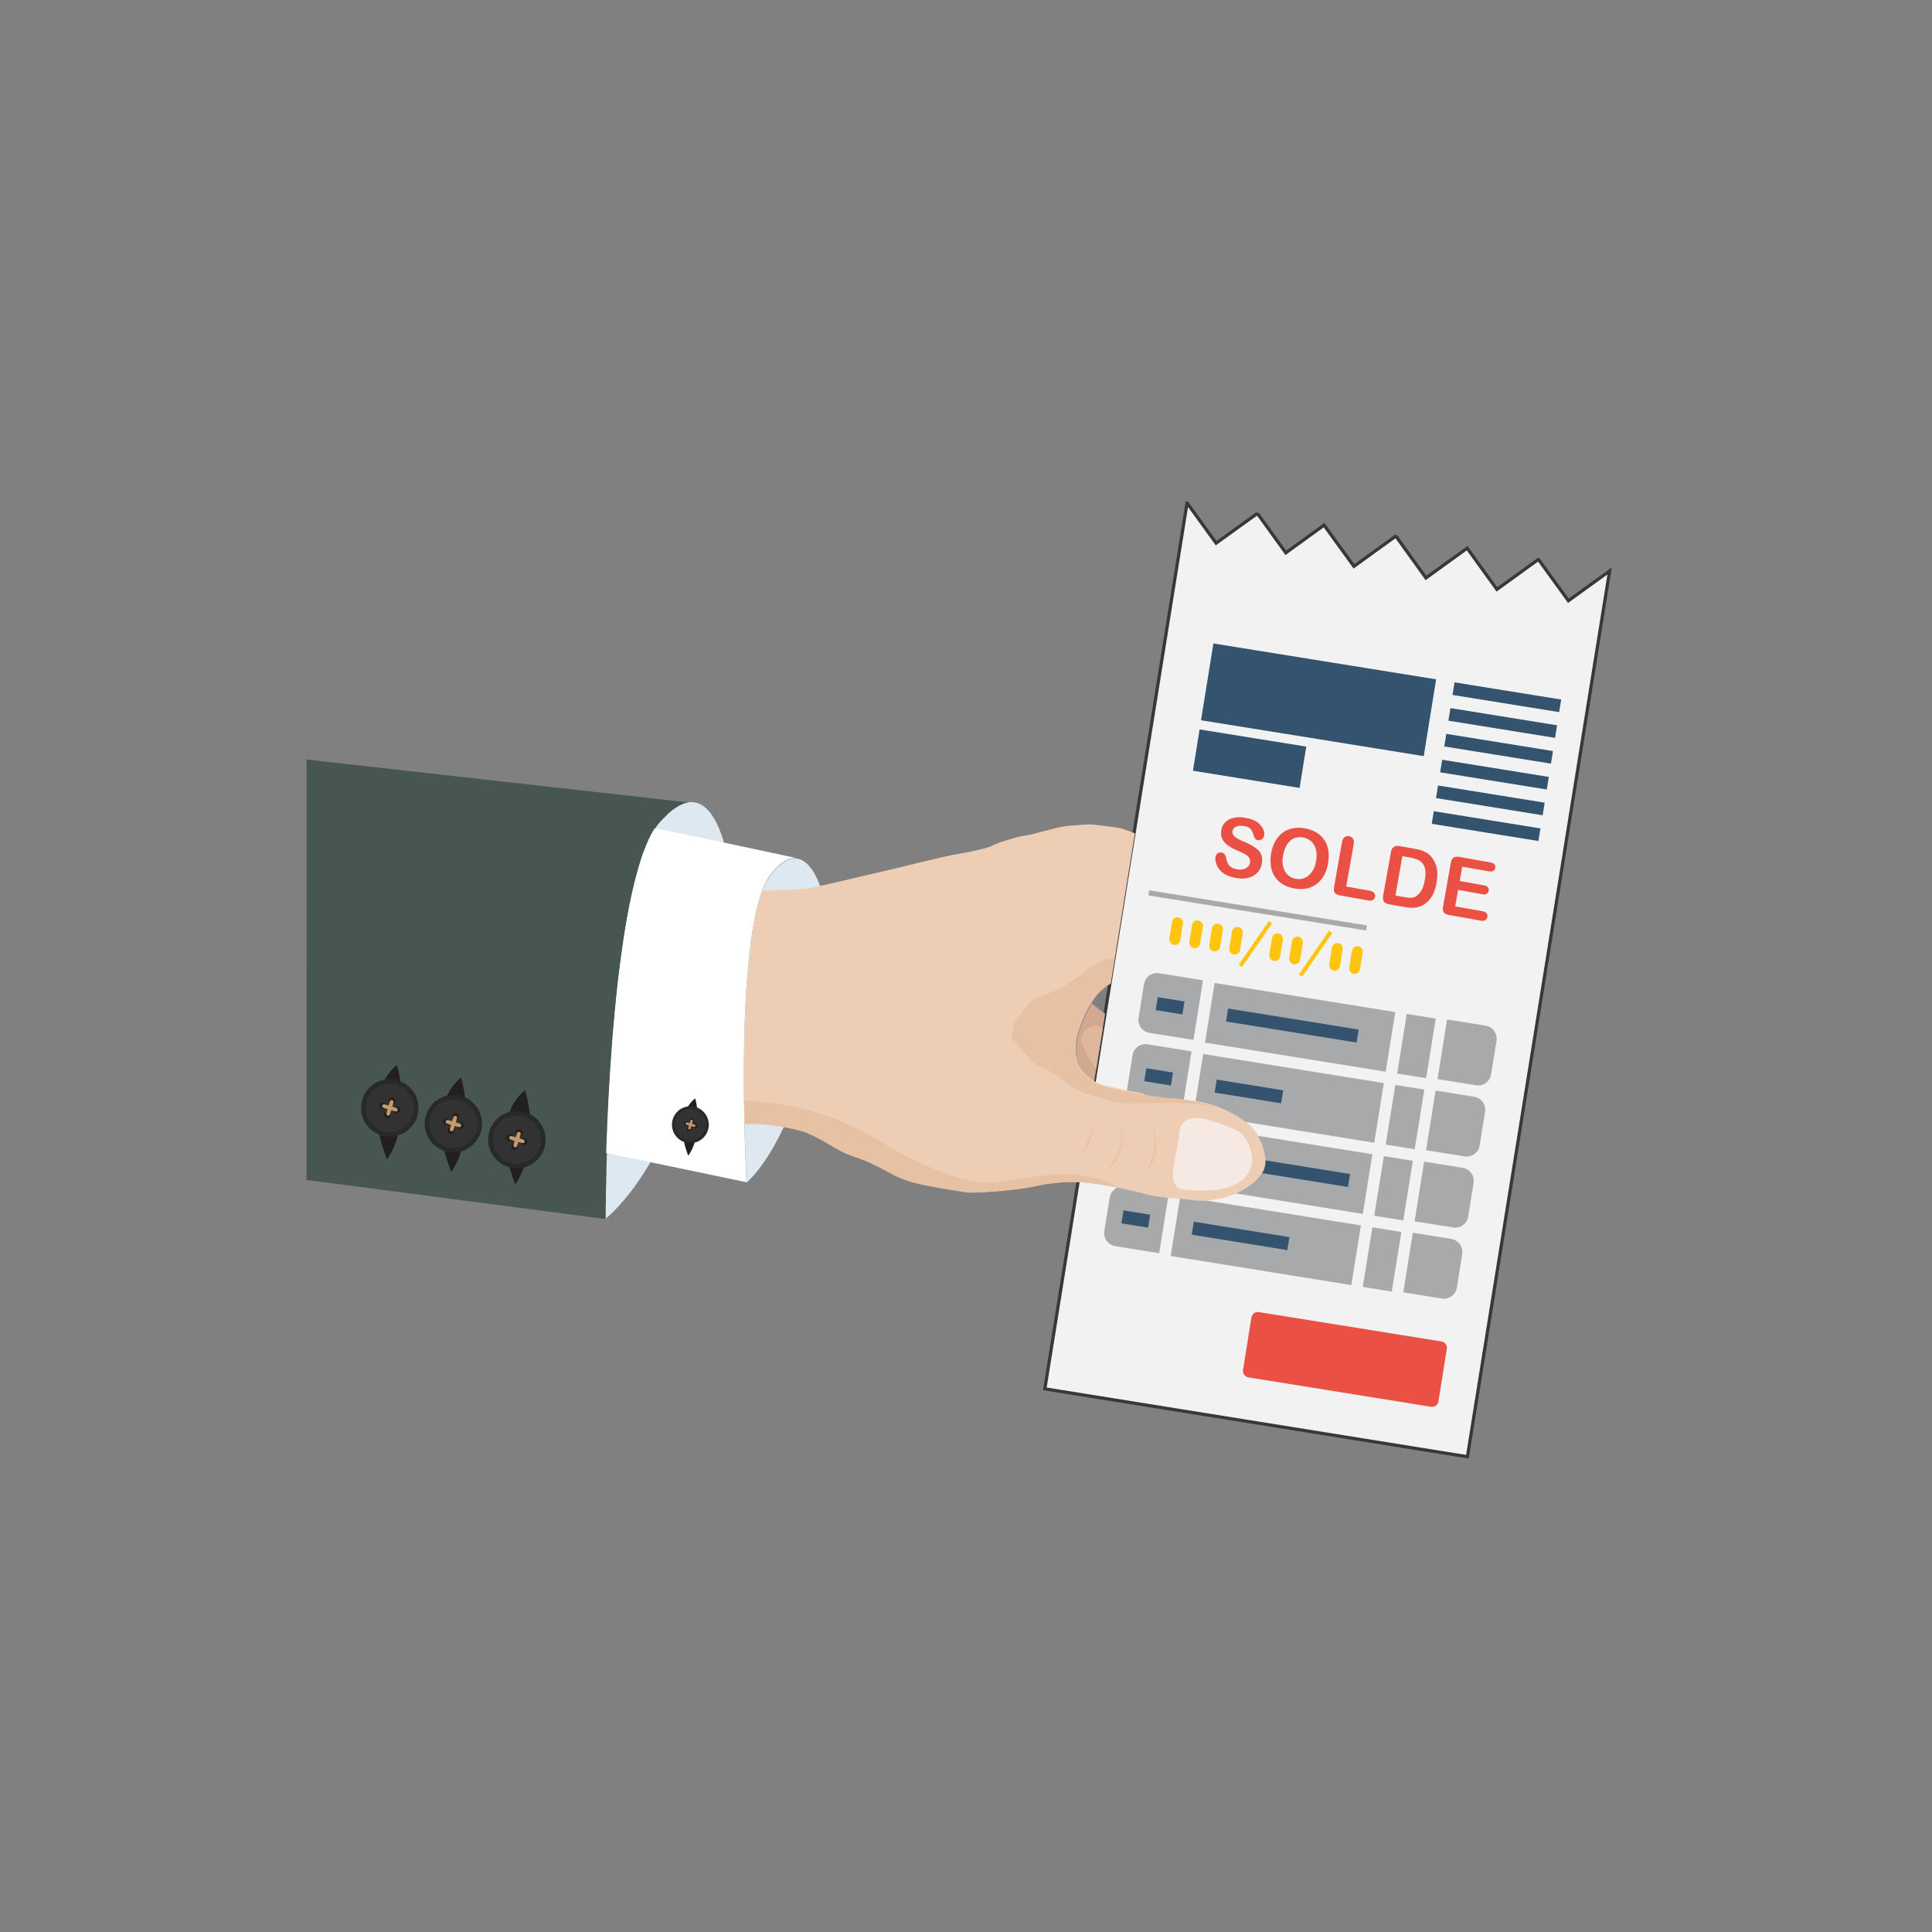 <?xml version="1.0" encoding="utf-8"?>
<!-- Generator: Adobe Illustrator 25.2.3, SVG Export Plug-In . SVG Version: 6.00 Build 0)  -->
<svg version="1.1" id="Calque_6" xmlns="http://www.w3.org/2000/svg" xmlns:xlink="http://www.w3.org/1999/xlink" x="0px" y="0px"
	 viewBox="0 0 150 150" style="enable-background:new 0 0 150 150;" xml:space="preserve">
<rect x="0" y="0" width="150" height="150" fill="#808080" stroke="none"/>
<style type="text/css">
	.st0{fill:#F2F2F2;stroke:#383838;stroke-width:0.25;stroke-miterlimit:10;}
	.st1{fill:#EA5044;}
	.st2{fill:#A7A9AB;}
	.st3{fill:#33536F;}
	.st4{fill:#FDC510;}
	.st5{fill:#DDE8F0;}
	.st6{fill:#D3A891;}
	.st7{fill:#DFB79D;}
	.st8{fill:#EDCEB4;}
	.st9{fill:#E6C1A4;}
	.st10{fill:#F6E8E2;}
	.st11{fill:#E8C3A8;}
	.st12{fill:#485651;}
	.st13{fill:#FFFFFF;}
	.st14{fill:#231F20;}
	.st15{fill:#282929;}
	.st16{fill:#323232;}
	.st17{fill:#C49A6C;}
</style>
<g>
	<g>
		<g>
			<polygon class="st0" points="124.97,44.33 121.77,46.64 119.45,43.44 119.43,43.44 116.22,45.76 113.91,42.56 110.71,44.87 
				108.4,41.66 108.33,41.65 105.12,43.97 102.8,40.77 99.83,42.92 97.68,39.94 97.54,39.92 94.42,42.17 92.17,39.06 92.16,39.06 
				81.12,107.83 113.93,113.1 124.97,44.33 			"/>
			<path class="st1" d="M111.1,109.22l-14.17-2.28c-0.28-0.04-0.47-0.31-0.42-0.58l0.65-4.07c0.04-0.28,0.31-0.47,0.58-0.42
				l14.17,2.28c0.28,0.04,0.47,0.31,0.42,0.58l-0.65,4.07C111.64,109.08,111.38,109.27,111.1,109.22z"/>
			
				<rect x="89.14" y="70.47" transform="matrix(0.987 0.159 -0.159 0.987 12.445 -14.602)" class="st2" width="17.13" height="0.4"/>
			
				<rect x="111.25" y="63.62" transform="matrix(0.987 0.159 -0.159 0.987 11.63 -17.498)" class="st3" width="8.39" height="0.99"/>
			
				<rect x="111.58" y="61.62" transform="matrix(0.987 0.159 -0.159 0.987 11.317 -17.575)" class="st3" width="8.39" height="0.99"/>
			
				<rect x="111.9" y="59.62" transform="matrix(0.987 0.159 -0.159 0.987 11.003 -17.651)" class="st3" width="8.39" height="0.99"/>
			
				<rect x="112.22" y="57.61" transform="matrix(0.987 0.159 -0.159 0.987 10.69 -17.727)" class="st3" width="8.39" height="0.99"/>
			
				<rect x="112.54" y="55.61" transform="matrix(0.987 0.159 -0.159 0.987 10.376 -17.804)" class="st3" width="8.39" height="0.99"/>
			
				<rect x="112.86" y="53.61" transform="matrix(0.987 0.159 -0.159 0.987 10.062 -17.88)" class="st3" width="8.39" height="0.99"/>
			
				<rect x="92.88" y="57.26" transform="matrix(0.987 0.159 -0.159 0.987 10.568 -14.651)" class="st3" width="8.39" height="3.25"/>
			
				<rect x="93.67" y="51.29" transform="matrix(0.987 0.159 -0.159 0.987 9.911 -15.559)" class="st3" width="17.52" height="6.04"/>
			<path class="st2" d="M90.74,92.67l-3.41-0.55c-0.56-0.09-1.08,0.29-1.17,0.85l-0.42,2.61c-0.09,0.56,0.29,1.08,0.85,1.17
				l3.41,0.55L90.74,92.67z"/>
			<path class="st2" d="M91.62,87.15l-3.41-0.55c-0.56-0.09-1.08,0.29-1.17,0.85l-0.42,2.61c-0.09,0.56,0.29,1.08,0.85,1.17
				l3.41,0.55L91.62,87.15z"/>
			<path class="st2" d="M92.51,81.63l-3.41-0.55c-0.56-0.09-1.08,0.29-1.17,0.85l-0.42,2.61c-0.09,0.56,0.29,1.08,0.85,1.17
				l3.41,0.55L92.51,81.63z"/>
			<path class="st2" d="M93.4,76.11l-3.41-0.55c-0.56-0.09-1.08,0.29-1.17,0.85l-0.42,2.61c-0.09,0.56,0.29,1.08,0.85,1.17
				l3.41,0.55L93.4,76.11z"/>
			
				<rect x="95.92" y="89.15" transform="matrix(0.159 -0.987 0.987 0.159 -12.352 178.012)" class="st2" width="4.69" height="14.21"/>
			
				<rect x="104.95" y="96.56" transform="matrix(0.159 -0.987 0.987 0.159 -6.186 188.149)" class="st2" width="4.69" height="2.28"/>
			<path class="st2" d="M112.68,96.19l-2.99-0.48l-0.74,4.63l2.99,0.48c0.56,0.09,1.08-0.29,1.17-0.85l0.42-2.61
				C113.61,96.81,113.23,96.28,112.68,96.19z"/>
			
				<rect x="105.84" y="91.04" transform="matrix(0.159 -0.987 0.987 0.159 0.011 184.38)" class="st2" width="4.69" height="2.28"/>
			<path class="st2" d="M113.56,90.67l-2.99-0.48l-0.74,4.63l2.99,0.48c0.56,0.09,1.08-0.29,1.17-0.85l0.42-2.61
				C114.5,91.29,114.12,90.76,113.56,90.67z"/>
			
				<rect x="96.81" y="83.63" transform="matrix(0.159 -0.987 0.987 0.159 -6.155 174.242)" class="st2" width="4.69" height="14.21"/>
			
				<rect x="97.7" y="78.11" transform="matrix(0.159 -0.987 0.987 0.159 0.042 170.473)" class="st2" width="4.69" height="14.21"/>
			
				<rect x="106.73" y="85.52" transform="matrix(0.159 -0.987 0.987 0.159 6.208 180.61)" class="st2" width="4.69" height="2.28"/>
			<path class="st2" d="M114.45,85.15l-2.99-0.48l-0.74,4.63l2.99,0.48c0.56,0.09,1.08-0.29,1.17-0.85l0.42-2.61
				C115.39,85.77,115.01,85.24,114.45,85.15z"/>
			
				<rect x="98.58" y="72.59" transform="matrix(0.159 -0.987 0.987 0.159 6.238 166.704)" class="st2" width="4.69" height="14.21"/>
			
				<rect x="107.61" y="80" transform="matrix(0.159 -0.987 0.987 0.159 12.405 176.841)" class="st2" width="4.69" height="2.28"/>
			<path class="st2" d="M115.34,79.63l-2.99-0.48l-0.74,4.63l2.99,0.48c0.56,0.09,1.08-0.29,1.17-0.85l0.42-2.61
				C116.27,80.25,115.89,79.72,115.34,79.63z"/>
			
				<rect x="87.2" y="94.13" transform="matrix(0.987 0.159 -0.159 0.987 16.127 -12.798)" class="st3" width="2.1" height="1.02"/>
			
				<rect x="88.08" y="88.61" transform="matrix(0.987 0.159 -0.159 0.987 15.263 -13.009)" class="st3" width="2.1" height="1.02"/>
			
				<rect x="88.97" y="83.09" transform="matrix(0.987 0.159 -0.159 0.987 14.399 -13.219)" class="st3" width="2.1" height="1.02"/>
			
				<rect x="92.63" y="95.44" transform="matrix(0.987 0.159 -0.159 0.987 16.438 -14.073)" class="st3" width="7.52" height="1.02"/>
			
				<rect x="93.49" y="90.23" transform="matrix(0.987 0.159 -0.159 0.987 15.646 -14.583)" class="st3" width="11.39" height="1.02"/>
			
				<rect x="94.42" y="84.22" transform="matrix(0.987 0.159 -0.159 0.987 14.666 -14.317)" class="st3" width="5.23" height="1.02"/>
			
				<rect x="95.27" y="79.1" transform="matrix(0.987 0.159 -0.159 0.987 13.897 -14.917)" class="st3" width="10.27" height="1.02"/>
			
				<rect x="89.86" y="77.57" transform="matrix(0.987 0.159 -0.159 0.987 13.534 -13.43)" class="st3" width="2.1" height="1.02"/>
			<path class="st4" d="M105.1,75.61L105.1,75.61c-0.23-0.04-0.39-0.26-0.35-0.49l0.21-1.3c0.04-0.23,0.26-0.39,0.49-0.35l0,0
				c0.23,0.04,0.39,0.26,0.35,0.49l-0.21,1.3C105.55,75.49,105.33,75.64,105.1,75.61z"/>
			<path class="st4" d="M103.55,75.36L103.55,75.36c-0.23-0.04-0.39-0.26-0.35-0.49l0.21-1.3c0.04-0.23,0.26-0.39,0.49-0.35l0,0
				c0.23,0.04,0.39,0.26,0.35,0.49l-0.21,1.3C104,75.24,103.78,75.39,103.55,75.36z"/>
			<path class="st4" d="M100.45,74.86L100.45,74.86c-0.23-0.04-0.39-0.26-0.35-0.49l0.21-1.3c0.04-0.23,0.26-0.39,0.49-0.35l0,0
				c0.23,0.04,0.39,0.26,0.35,0.49l-0.21,1.3C100.9,74.74,100.68,74.9,100.45,74.86z"/>
			<path class="st4" d="M98.9,74.61L98.9,74.61c-0.23-0.04-0.39-0.26-0.35-0.49l0.21-1.3c0.04-0.23,0.26-0.39,0.49-0.35h0
				c0.23,0.04,0.39,0.26,0.35,0.49l-0.21,1.3C99.35,74.49,99.13,74.65,98.9,74.61z"/>
			
				<rect x="97.36" y="71.22" transform="matrix(0.823 0.568 -0.568 0.823 58.841 -42.405)" class="st4" width="0.31" height="4.13"/>
			<path class="st4" d="M95.79,74.11L95.79,74.11c-0.23-0.04-0.39-0.26-0.35-0.49l0.21-1.3c0.04-0.23,0.26-0.39,0.49-0.35l0,0
				c0.23,0.04,0.39,0.26,0.35,0.49l-0.21,1.3C96.24,73.99,96.03,74.15,95.79,74.11z"/>
			<path class="st4" d="M94.24,73.86L94.24,73.86c-0.23-0.04-0.39-0.26-0.35-0.49l0.21-1.3c0.04-0.23,0.26-0.39,0.49-0.35l0,0
				c0.23,0.04,0.39,0.26,0.35,0.49l-0.21,1.3C94.69,73.74,94.47,73.9,94.24,73.86z"/>
			<path class="st4" d="M92.69,73.61L92.69,73.61c-0.23-0.04-0.39-0.26-0.35-0.49l0.21-1.3c0.04-0.23,0.26-0.39,0.49-0.35h0
				c0.23,0.04,0.39,0.26,0.35,0.49l-0.21,1.3C93.14,73.49,92.92,73.65,92.69,73.61z"/>
			<path class="st4" d="M91.14,73.36L91.14,73.36c-0.23-0.04-0.39-0.26-0.35-0.49l0.21-1.3c0.04-0.23,0.26-0.39,0.49-0.35h0
				c0.23,0.04,0.39,0.26,0.35,0.49l-0.21,1.3C91.59,73.24,91.37,73.4,91.14,73.36z"/>
			
				<rect x="102.03" y="71.97" transform="matrix(0.823 0.568 -0.568 0.823 60.092 -44.922)" class="st4" width="0.31" height="4.13"/>
		</g>
		<g>
			<path class="st5" d="M64.09,70.21c0,0-1.2-6.13-4.23-2.31s-1.89,23.91-1.89,23.91S63.84,87.04,64.09,70.21z"/>
			<path class="st5" d="M50.5,90.24c2.36-3.99,5.19-11.14,6.08-23.15c0,0-0.1-0.74-0.36-1.64c-0.59-2.07-2.01-4.98-4.96-1.69
				c-0.15,0.17-0.29,0.36-0.43,0.58c-2.44,3.82-3.35,15.21-3.69,22.89c-0.19,4.3-0.2,7.45-0.2,7.45S48.57,93.51,50.5,90.24z"/>
			<path class="st6" d="M85.8,78.7l-0.85,5.27c0,0-0.01,0-0.01-0.01c0,0-0.01,0-0.01-0.01c-0.01,0-0.01-0.01-0.01-0.01
				c-0.01-0.01-0.03-0.02-0.04-0.03c-0.01-0.01-0.02-0.01-0.02-0.02c-0.01-0.01-0.03-0.02-0.04-0.03c0,0,0,0,0,0
				c0,0-0.01-0.01-0.01-0.01c-0.01-0.01-0.02-0.01-0.03-0.02c0,0,0,0,0,0c0,0,0,0-0.01,0c0,0-0.01,0-0.01-0.01
				c-0.01-0.01-0.01-0.01-0.02-0.02c-0.01,0-0.01-0.01-0.02-0.01c-0.01,0-0.01-0.01-0.02-0.01c-0.01,0-0.01-0.01-0.02-0.01
				c0,0,0,0,0,0c0,0,0,0,0,0c0,0,0,0,0,0c-0.01-0.01-0.03-0.02-0.04-0.03c0,0-0.01-0.01-0.01-0.01c0,0-0.01,0-0.01-0.01
				c-0.01-0.01-0.02-0.01-0.03-0.02c0,0-0.01-0.01-0.02-0.01c-0.01,0-0.01-0.01-0.01-0.01c0,0,0,0,0,0
				c-0.01-0.01-0.02-0.02-0.03-0.03c-0.01-0.01-0.02-0.01-0.03-0.02c0,0,0,0-0.01-0.01c0,0-0.01-0.01-0.01-0.01
				c-0.01-0.01-0.01-0.01-0.02-0.02c0,0,0,0-0.01-0.01c-0.01-0.01-0.03-0.02-0.04-0.04c0,0,0,0,0,0c-0.01-0.01-0.03-0.02-0.04-0.04
				c0,0,0,0,0,0c-0.01-0.01-0.02-0.02-0.03-0.03c-0.01-0.01-0.02-0.02-0.04-0.04c0,0,0,0,0,0c-0.01-0.01-0.03-0.03-0.04-0.04
				c-0.01-0.01-0.02-0.02-0.02-0.02c0,0-0.01-0.01-0.01-0.01c-0.01-0.01-0.01-0.01-0.02-0.02c0,0,0,0,0,0
				c-0.01-0.01-0.01-0.01-0.02-0.02c0,0,0,0,0,0c-0.01-0.01-0.02-0.02-0.02-0.03c0,0,0,0,0,0c0,0-0.01-0.01-0.01-0.01
				c-0.01-0.01-0.02-0.02-0.02-0.03c0,0,0,0,0,0c0,0,0-0.01-0.01-0.01c0,0,0,0-0.01-0.01c0-0.01-0.01-0.01-0.01-0.02c0,0,0,0,0,0
				c0,0,0,0,0,0l0,0c-0.01-0.01-0.01-0.02-0.02-0.03c0,0,0-0.01-0.01-0.01c0,0,0,0,0,0c-0.01-0.01-0.02-0.03-0.03-0.04
				c-0.01-0.01-0.01-0.02-0.02-0.02c0-0.01-0.01-0.01-0.01-0.02c-0.01-0.01-0.02-0.03-0.03-0.04c0,0,0,0,0,0
				c0-0.01-0.01-0.01-0.01-0.02c0-0.01-0.01-0.01-0.01-0.02c0,0,0,0,0,0c-0.01-0.01-0.02-0.02-0.02-0.03
				c-0.02-0.03-0.04-0.07-0.06-0.1c-0.01-0.01-0.01-0.02-0.02-0.03c0,0,0,0,0,0c0-0.01-0.01-0.01-0.01-0.02
				c0-0.01-0.01-0.01-0.01-0.02c0,0,0,0,0,0c-0.01-0.01-0.02-0.03-0.02-0.04l0,0c-0.01-0.01-0.01-0.03-0.02-0.04c0,0,0,0,0,0
				c0,0,0,0,0,0c0,0,0,0,0-0.01c-0.01-0.01-0.01-0.02-0.02-0.03c-0.01-0.01-0.01-0.03-0.02-0.04l0,0c-0.01-0.01-0.01-0.02-0.01-0.03
				c0,0,0,0,0-0.01c0,0,0,0,0,0c0,0,0-0.01-0.01-0.01c0-0.01-0.01-0.02-0.01-0.03c0,0,0,0,0,0c-0.01-0.01-0.01-0.03-0.02-0.04l0,0
				c0,0,0,0,0,0c0,0,0,0,0-0.01c0,0,0-0.01,0-0.01c0,0,0-0.01,0-0.01c0,0,0,0,0,0c0,0,0,0,0,0c0,0,0,0,0,0c0,0,0,0,0,0
				c-0.01-0.01-0.01-0.02-0.02-0.04c-0.01-0.01-0.01-0.03-0.02-0.04l0,0c0-0.01-0.01-0.02-0.01-0.03c0,0,0-0.01,0-0.01
				c0-0.01-0.01-0.03-0.01-0.04c0-0.01-0.01-0.03-0.01-0.04c0,0,0,0,0,0c0-0.01-0.01-0.03-0.01-0.04l0,0c0-0.01-0.01-0.02-0.01-0.03
				c0-0.01-0.01-0.03-0.01-0.04c-0.01-0.04-0.02-0.09-0.03-0.14c0-0.02-0.01-0.05-0.01-0.07c0-0.02-0.01-0.05-0.01-0.07
				c0-0.02-0.01-0.04-0.01-0.06c0-0.01,0-0.02,0-0.03c0,0,0,0,0,0c0-0.02,0-0.04,0-0.06c0-0.03,0-0.05,0-0.08c0-0.03,0-0.05,0-0.08
				c0-0.02,0-0.05,0-0.07c0-0.01,0-0.01,0-0.02c0,0,0,0,0,0c0-0.02,0-0.04,0-0.05c0,0,0-0.01,0-0.01c0,0,0-0.01,0-0.01
				c0-0.03,0-0.05,0-0.08c0-0.03,0-0.05,0-0.08c0,0,0,0,0-0.01c0-0.03,0-0.06,0.01-0.09c0-0.03,0.01-0.05,0.01-0.08l0,0
				c0-0.01,0-0.01,0-0.02c0-0.02,0.01-0.05,0.01-0.07c0,0,0-0.01,0-0.01c0-0.03,0.01-0.06,0.01-0.09c0.01-0.05,0.02-0.09,0.02-0.14
				c0-0.02,0.01-0.05,0.01-0.07c0-0.02,0.01-0.05,0.01-0.07c0-0.01,0.01-0.02,0.01-0.04c0-0.01,0.01-0.02,0.01-0.04
				c0-0.02,0.01-0.04,0.01-0.06c0-0.02,0.01-0.04,0.01-0.06c0,0,0,0,0,0c0.01-0.03,0.02-0.07,0.03-0.1
				c0.01-0.02,0.01-0.04,0.02-0.07c0-0.01,0.01-0.02,0.01-0.03c0-0.01,0.01-0.02,0.01-0.03c0,0,0,0,0,0
				c0.01-0.02,0.01-0.05,0.02-0.07c0-0.01,0.01-0.02,0.01-0.03c0-0.01,0.01-0.03,0.01-0.04c0-0.01,0.01-0.02,0.01-0.04
				c0.03-0.11,0.07-0.21,0.11-0.33c0.02-0.05,0.04-0.1,0.06-0.15c0.01-0.03,0.02-0.05,0.03-0.08c0.01-0.03,0.02-0.05,0.03-0.08
				c0-0.01,0-0.01,0.01-0.02c0,0,0-0.01,0.01-0.01c0.01-0.02,0.02-0.05,0.03-0.07c0.01-0.03,0.02-0.05,0.03-0.07
				c0.01-0.02,0.01-0.03,0.02-0.05c0.03-0.06,0.05-0.12,0.08-0.18c0.01-0.02,0.02-0.05,0.03-0.07c0.01-0.01,0.01-0.02,0.01-0.03
				c0.02-0.03,0.03-0.07,0.05-0.1c0,0,0-0.01,0-0.01c0.01-0.03,0.03-0.06,0.05-0.1c0.01-0.03,0.03-0.06,0.04-0.08
				c0.01-0.03,0.02-0.05,0.04-0.07c0,0,0-0.01,0-0.01c0,0,0-0.01,0.01-0.01c0.01-0.02,0.02-0.05,0.04-0.07
				c0-0.01,0.01-0.01,0.01-0.02c0.01-0.03,0.03-0.05,0.04-0.08c0,0,0-0.01,0.01-0.01c0-0.01,0.01-0.02,0.01-0.03
				c0.01-0.02,0.02-0.04,0.03-0.06c0.01-0.02,0.03-0.05,0.04-0.07c0-0.01,0.01-0.01,0.01-0.02c0,0,0-0.01,0.01-0.01
				c0.01-0.01,0.01-0.03,0.02-0.04c0.01-0.01,0.01-0.02,0.02-0.04c0-0.01,0.01-0.01,0.01-0.01c0.01-0.02,0.02-0.04,0.04-0.06
				c0.01-0.01,0.01-0.02,0.02-0.03c0.01-0.01,0.01-0.02,0.02-0.04l0,0C85,78.12,85.46,78.45,85.8,78.7z"/>
			<path class="st7" d="M85.63,79.77l-0.52,3.21c-0.05-0.04-0.09-0.1-0.14-0.16c-0.38-0.48-0.93-1.72-1-1.9
				c-0.07-0.18-0.07-0.74,0.53-1.1c0,0,0.4-0.27,0.76-0.17C85.36,79.67,85.49,79.71,85.63,79.77z"/>
			<path class="st8" d="M98.08,90.92c-0.4,0.76-1.64,1.8-3.36,2.14c-1.72,0.34-2.31,0.05-2.82,0.03c-0.51-0.02-1.98-0.11-2.98-0.39
				c-0.47-0.13-1.24-0.31-2.1-0.48c-0.05-0.01-0.1-0.02-0.15-0.03c-0.03-0.01-0.06-0.01-0.09-0.02c-0.08-0.02-0.16-0.03-0.24-0.05
				c-0.1-0.02-0.19-0.04-0.29-0.05c-0.05-0.01-0.1-0.02-0.16-0.03c-0.17-0.03-0.34-0.06-0.51-0.08c-0.02,0-0.04-0.01-0.05-0.01
				c-0.02,0-0.03-0.01-0.05-0.01c-0.08-0.01-0.15-0.02-0.23-0.03c-0.06-0.01-0.12-0.02-0.18-0.02c-0.03,0-0.06-0.01-0.09-0.01
				c-0.18-0.02-0.35-0.04-0.52-0.06c-0.06-0.01-0.11-0.01-0.16-0.01c-0.03,0-0.05,0-0.08-0.01c-0.03,0-0.05,0-0.08-0.01
				c-0.04,0-0.08-0.01-0.12-0.01c-0.04,0-0.08,0-0.13-0.01c-0.05,0-0.09,0-0.14,0c0,0,0,0,0,0c-0.02,0-0.03,0-0.05,0
				c-0.02,0-0.04,0-0.07,0c-0.01,0-0.03,0-0.04,0c0,0-0.01,0-0.01,0c-0.06,0-0.12,0-0.17,0c0,0,0,0,0,0c-0.05,0-0.1,0-0.15,0
				c-0.05,0-0.1,0-0.15,0c-0.05,0-0.1,0-0.14,0.01c-0.05,0-0.1,0-0.14,0.01c-0.1,0.01-0.19,0.01-0.28,0.02
				c-0.09,0.01-0.19,0.02-0.28,0.02c-0.14,0.01-0.27,0.03-0.4,0.04c-0.09,0.01-0.17,0.02-0.26,0.03c-0.04,0.01-0.08,0.01-0.12,0.02
				c-0.02,0-0.04,0.01-0.06,0.01c-0.04,0.01-0.08,0.01-0.12,0.02c-0.04,0.01-0.08,0.01-0.12,0.02c-0.02,0-0.04,0.01-0.06,0.01
				C80.9,92,80.86,92,80.83,92.01c-0.05,0.01-0.11,0.02-0.16,0.03c-0.03,0.01-0.07,0.01-0.1,0.02c-0.04,0.01-0.07,0.01-0.1,0.02
				c-0.05,0.01-0.09,0.02-0.14,0.03c-0.06,0.01-0.13,0.02-0.18,0.04c-0.04,0.01-0.07,0.02-0.11,0.02c0,0,0,0,0,0
				c-0.01,0-0.02,0.01-0.04,0.01c-0.01,0-0.02,0-0.03,0.01c-0.02,0-0.04,0.01-0.07,0.01c-0.02,0-0.03,0.01-0.05,0.01c0,0,0,0,0,0
				c-0.01,0-0.03,0-0.05,0.01c0,0-0.01,0-0.02,0c-0.01,0-0.02,0-0.03,0c-0.01,0-0.03,0-0.04,0.01c-0.01,0-0.01,0-0.02,0
				c-0.02,0-0.05,0.01-0.07,0.01c-0.02,0-0.05,0.01-0.07,0.01c-0.02,0-0.05,0.01-0.08,0.01c-0.04,0.01-0.08,0.01-0.13,0.02
				c-0.02,0-0.04,0.01-0.07,0.01c-0.02,0-0.05,0.01-0.07,0.01c-0.02,0-0.03,0-0.05,0.01c-0.21,0.03-0.45,0.05-0.7,0.08
				c-0.02,0-0.05,0-0.07,0.01c-0.16,0.02-0.33,0.03-0.49,0.05c-0.02,0-0.04,0-0.06,0.01c-0.03,0-0.06,0.01-0.09,0.01
				c-0.08,0.01-0.16,0.01-0.25,0.02c-0.01,0-0.02,0-0.02,0c-0.02,0-0.05,0-0.07,0.01c-0.03,0-0.07,0.01-0.1,0.01
				c-0.06,0.01-0.13,0.01-0.19,0.01c-0.02,0-0.04,0-0.06,0c-0.05,0-0.1,0.01-0.15,0.01c-0.08,0.01-0.16,0.01-0.24,0.02
				c-0.05,0-0.1,0.01-0.14,0.01c-0.08,0-0.16,0.01-0.23,0.01c-0.02,0-0.05,0-0.07,0c-0.2,0.01-0.39,0.02-0.57,0.02
				c-0.03,0-0.05,0-0.08,0c0,0-0.01,0-0.01,0c-0.02,0-0.04,0-0.06,0c-0.05,0-0.09,0-0.14,0c-0.18,0-0.33-0.01-0.44-0.03
				c-0.27-0.04-0.69-0.11-1.18-0.19c-0.04-0.01-0.08-0.01-0.12-0.02c-0.1-0.02-0.2-0.03-0.3-0.05c-0.03,0-0.06-0.01-0.08-0.01
				c-0.03-0.01-0.07-0.01-0.1-0.02c-0.12-0.02-0.24-0.04-0.35-0.06c-0.03-0.01-0.06-0.01-0.09-0.02c-0.07-0.01-0.14-0.03-0.21-0.04
				c-0.04-0.01-0.08-0.02-0.12-0.02c-0.19-0.03-0.37-0.07-0.55-0.11C71.78,92.01,71.75,92,71.73,92c-0.01,0-0.03-0.01-0.04-0.01
				c-0.04-0.01-0.08-0.02-0.12-0.03c-0.04-0.01-0.08-0.02-0.12-0.03c-0.03-0.01-0.06-0.01-0.09-0.02c-0.03-0.01-0.05-0.01-0.08-0.02
				c-0.02,0-0.04-0.01-0.06-0.01c-0.03-0.01-0.06-0.01-0.08-0.02c-0.02-0.01-0.05-0.01-0.07-0.02c-0.06-0.01-0.12-0.03-0.17-0.04
				c-0.02-0.01-0.04-0.01-0.06-0.02c-0.02-0.01-0.04-0.01-0.05-0.02c-0.04-0.01-0.07-0.02-0.1-0.03c-0.01,0-0.02-0.01-0.03-0.01
				c-0.04-0.01-0.09-0.03-0.13-0.04c-0.02-0.01-0.03-0.01-0.05-0.02c-0.04-0.01-0.07-0.02-0.11-0.04c-0.03-0.01-0.05-0.02-0.08-0.03
				c-0.03-0.01-0.06-0.02-0.09-0.03c0,0-0.01,0-0.01,0c-0.04-0.01-0.07-0.03-0.11-0.04c-0.04-0.01-0.07-0.03-0.11-0.04
				c0,0-0.01,0-0.01,0c-0.04-0.02-0.09-0.04-0.13-0.06c-0.04-0.02-0.08-0.03-0.12-0.05c-0.03-0.01-0.05-0.03-0.08-0.04
				c-0.04-0.02-0.09-0.04-0.13-0.06c-0.04-0.02-0.08-0.04-0.12-0.06c0,0,0,0,0,0c-0.08-0.04-0.16-0.08-0.24-0.13
				c-0.15-0.08-0.29-0.16-0.44-0.24l-0.15-0.08c-0.08-0.04-0.16-0.08-0.25-0.13c-0.02-0.01-0.04-0.02-0.07-0.03
				c-0.18-0.09-0.37-0.18-0.56-0.27c-0.06-0.03-0.12-0.06-0.18-0.08c-0.06-0.03-0.12-0.05-0.18-0.08c-0.03-0.02-0.07-0.03-0.1-0.04
				c-0.01,0-0.01-0.01-0.02-0.01c-0.03-0.01-0.05-0.02-0.08-0.03c-0.08-0.03-0.15-0.06-0.22-0.09c-0.03-0.01-0.06-0.02-0.09-0.04
				c0,0-0.01,0-0.01,0c-0.02-0.01-0.04-0.02-0.06-0.02c-0.01,0-0.01,0-0.02-0.01c-0.06-0.02-0.11-0.04-0.16-0.06
				s-0.1-0.03-0.15-0.05c-0.06-0.02-0.11-0.03-0.18-0.06c-0.02-0.01-0.04-0.01-0.06-0.02c-0.01,0-0.02-0.01-0.03-0.01
				c-0.02-0.01-0.03-0.01-0.05-0.02c-0.02-0.01-0.03-0.01-0.05-0.02c-0.07-0.03-0.14-0.06-0.21-0.09c-0.03-0.01-0.06-0.03-0.09-0.04
				c-0.04-0.02-0.08-0.04-0.13-0.06c-0.03-0.02-0.07-0.03-0.1-0.05c-0.08-0.04-0.15-0.07-0.22-0.11c-0.02-0.01-0.05-0.02-0.07-0.04
				c-0.01-0.01-0.02-0.01-0.04-0.02c-0.02-0.01-0.04-0.02-0.06-0.03c-0.05-0.03-0.1-0.05-0.14-0.08c-0.02-0.01-0.04-0.02-0.06-0.03
				c-0.01-0.01-0.02-0.01-0.03-0.02c-0.02-0.01-0.04-0.02-0.06-0.03c0,0,0,0,0,0c-0.02-0.01-0.04-0.02-0.06-0.03c0,0,0,0-0.01,0
				c-0.01-0.01-0.02-0.01-0.03-0.02c-0.01,0-0.01-0.01-0.02-0.01c-0.03-0.02-0.05-0.03-0.07-0.04c-0.02-0.01-0.04-0.02-0.06-0.03
				c-0.02-0.01-0.04-0.02-0.05-0.03c-0.02-0.01-0.03-0.02-0.05-0.03c-0.02-0.01-0.03-0.02-0.05-0.03c-0.01,0-0.01-0.01-0.02-0.01
				c0,0-0.01,0-0.01-0.01c-0.02-0.01-0.04-0.03-0.07-0.05c-0.01-0.01-0.03-0.02-0.05-0.03c-0.02-0.01-0.03-0.02-0.05-0.03
				c-0.04-0.02-0.07-0.04-0.11-0.07c-0.01-0.01-0.02-0.01-0.03-0.02c-0.07-0.04-0.15-0.09-0.23-0.13c-0.05-0.03-0.1-0.05-0.15-0.08
				c-0.01-0.01-0.03-0.01-0.04-0.02c-0.01-0.01-0.02-0.01-0.04-0.02c-0.09-0.05-0.18-0.09-0.27-0.14c-0.02-0.01-0.05-0.02-0.07-0.03
				c0,0-0.01,0-0.01,0c-0.03-0.01-0.05-0.03-0.08-0.04c-0.01,0-0.01-0.01-0.02-0.01c-0.03-0.02-0.07-0.03-0.1-0.05
				c0,0-0.01,0-0.01,0c-0.02-0.01-0.04-0.02-0.07-0.03c-0.01-0.01-0.03-0.01-0.04-0.02c-0.03-0.01-0.05-0.02-0.07-0.03
				c-0.02-0.01-0.05-0.02-0.07-0.03c-0.02-0.01-0.05-0.02-0.07-0.03c-0.06-0.03-0.11-0.05-0.17-0.07c-0.02-0.01-0.04-0.02-0.06-0.02
				c-0.02-0.01-0.04-0.02-0.06-0.02c-0.02-0.01-0.04-0.01-0.06-0.02c-0.02-0.01-0.03-0.01-0.05-0.02c-0.02-0.01-0.03-0.01-0.05-0.01
				c-0.03-0.01-0.06-0.02-0.11-0.03c0,0,0,0,0,0c-0.02-0.01-0.04-0.01-0.07-0.02c-0.02-0.01-0.05-0.01-0.08-0.02
				c-0.01,0-0.02,0-0.03-0.01c-0.01,0-0.03-0.01-0.04-0.01c-0.05-0.01-0.11-0.03-0.17-0.04c-0.03-0.01-0.07-0.02-0.11-0.03
				c0,0,0,0,0,0c-0.04-0.01-0.08-0.02-0.11-0.03c-0.15-0.03-0.33-0.07-0.51-0.11c-0.04-0.01-0.08-0.01-0.12-0.02
				c-0.04-0.01-0.07-0.01-0.11-0.02c-0.03-0.01-0.05-0.01-0.08-0.01c-0.02,0-0.04-0.01-0.06-0.01c-0.33-0.06-0.69-0.11-1.06-0.15
				c-0.02,0-0.04,0-0.06-0.01c-0.03,0-0.05-0.01-0.08-0.01c-0.07-0.01-0.14-0.01-0.21-0.02c-0.04,0-0.07-0.01-0.11-0.01
				c-0.03,0-0.06,0-0.09-0.01c-0.03,0-0.06,0-0.09-0.01c-0.03,0-0.07,0-0.1,0c-0.1,0-0.21-0.01-0.31-0.01c-0.08,0-0.15,0-0.23,0
				c-0.04,0-0.08,0-0.12,0c-0.01,0-0.03,0-0.04,0c-0.02,0-0.04,0-0.07,0c-0.11,0-0.23,0.01-0.34,0.02l0,0c0-0.04,0-0.07,0-0.11
				c0-0.04,0-0.07,0-0.11c0,0,0-0.01,0-0.01c0,0,0-0.01,0-0.01c0-0.01,0-0.01,0-0.02c0,0,0,0,0-0.01c0,0,0,0,0-0.01
				c0-0.02,0-0.04,0-0.06c0-0.01,0-0.03,0-0.04c0-0.02,0-0.03,0-0.05c0-0.01,0-0.01,0-0.02c0-0.02,0-0.04,0-0.06
				c0-0.03,0-0.06,0-0.09c0-0.01,0-0.02,0-0.02c0-0.02,0-0.04,0-0.06c0-0.06,0-0.11,0-0.17c0-0.01,0-0.02,0-0.03
				c0-0.01,0-0.01,0-0.02c0-0.01,0-0.02,0-0.02c0-0.01,0-0.01,0-0.02c0-0.03,0-0.06,0-0.09c0-0.02,0-0.04,0-0.06
				c0-0.01,0-0.03,0-0.04c0,0,0,0,0-0.01c0,0,0-0.01,0-0.01c0-0.02,0-0.04,0-0.06l0-0.08c0-0.01,0-0.02,0-0.02c0-0.02,0-0.04,0-0.07
				c0,0,0,0,0,0c0-0.06,0-0.12,0-0.18c0-0.02,0-0.04,0-0.06c0-0.01,0-0.02,0-0.03c0-0.02,0-0.03,0-0.05c0-0.01,0-0.01,0-0.02
				c0,0,0,0,0,0c0,0,0,0,0,0c0-0.04,0-0.07,0-0.11c0,0,0,0,0,0c0-0.01,0-0.02,0-0.03c0-0.01,0-0.02,0-0.03c0-0.01,0-0.02,0-0.03
				c0-0.03,0-0.06,0-0.08c0-0.03,0-0.07,0-0.1c0-0.06,0-0.12,0-0.19c0-0.03,0-0.05,0-0.08c0-0.01,0-0.03,0-0.04
				c0-0.11,0-0.22,0-0.33c0-0.01,0-0.02,0-0.02c0-0.04,0-0.08,0-0.12c0-0.02,0-0.04,0-0.06c0-0.03,0-0.06,0-0.1
				c0-0.03,0-0.05,0-0.08c0,0,0-0.01,0-0.01c0-0.04,0-0.07,0-0.11c0,0,0-0.01,0-0.01c0-0.02,0-0.04,0-0.06c0-0.06,0-0.13,0-0.19
				c0-0.04,0-0.08,0-0.11c0-0.04,0-0.08,0-0.12c0-0.08,0-0.17,0-0.25c0-0.03,0-0.06,0-0.1c0-0.01,0-0.01,0-0.01
				c0-0.09,0-0.18,0-0.27c0-0.07,0-0.14,0-0.21c0-0.48,0.01-0.96,0.02-1.45c0-0.05,0-0.1,0-0.15c0-0.08,0-0.16,0-0.25
				c0-0.07,0-0.15,0.01-0.22c0-0.08,0-0.17,0.01-0.25c0-0.07,0-0.14,0.01-0.2c0-0.12,0.01-0.24,0.01-0.36c0,0,0-0.01,0-0.01
				c0-0.08,0-0.16,0.01-0.25c0-0.06,0-0.12,0.01-0.19c0-0.02,0-0.03,0-0.05c0-0.08,0.01-0.17,0.01-0.25c0-0.08,0.01-0.16,0.01-0.25
				c0-0.06,0-0.13,0.01-0.19c0-0.02,0-0.04,0-0.07c0-0.01,0-0.02,0-0.03c0-0.03,0-0.05,0-0.08c0-0.04,0-0.08,0.01-0.12
				c0-0.04,0-0.09,0.01-0.13c0-0.09,0.01-0.18,0.01-0.27c0-0.08,0.01-0.15,0.01-0.23c0.01-0.11,0.01-0.21,0.02-0.32
				c0-0.06,0.01-0.12,0.01-0.19c0.01-0.17,0.02-0.34,0.03-0.5c0-0.03,0-0.05,0.01-0.08c0.01-0.1,0.01-0.19,0.02-0.29c0,0,0,0,0,0
				c0.01-0.13,0.02-0.26,0.03-0.39c0-0.03,0-0.06,0.01-0.09c0-0.03,0.01-0.07,0.01-0.1c0-0.07,0.01-0.13,0.02-0.19
				c0.01-0.1,0.02-0.2,0.03-0.3c0-0.01,0-0.03,0-0.04c0.01-0.08,0.01-0.16,0.02-0.24c0.01-0.06,0.01-0.13,0.02-0.19
				c0.01-0.06,0.01-0.11,0.02-0.17c0-0.01,0-0.01,0-0.02c0-0.04,0.01-0.09,0.01-0.13c0.01-0.09,0.02-0.18,0.03-0.27
				c0.01-0.05,0.01-0.1,0.02-0.16c0-0.04,0.01-0.07,0.01-0.11c0-0.04,0.01-0.08,0.01-0.12c0-0.01,0-0.02,0-0.03c0,0,0,0,0-0.01
				c0-0.01,0-0.02,0-0.03c0-0.03,0.01-0.05,0.01-0.08c0.01-0.05,0.01-0.09,0.02-0.14l0,0c0.01-0.07,0.02-0.15,0.03-0.22
				c0,0,0-0.01,0-0.01c0-0.01,0-0.02,0-0.03c0.01-0.04,0.01-0.09,0.02-0.13l0-0.01c0,0,0-0.01,0-0.01c0-0.03,0.01-0.06,0.01-0.09
				c0-0.02,0.01-0.05,0.01-0.07c0.01-0.06,0.02-0.12,0.02-0.17c0-0.01,0-0.01,0-0.02c0.01-0.1,0.03-0.19,0.04-0.29
				c0-0.02,0-0.03,0.01-0.05c0-0.02,0-0.03,0.01-0.05c0.01-0.05,0.02-0.11,0.03-0.16l0.01-0.07c0-0.02,0.01-0.05,0.01-0.07
				l0.01-0.04c0.01-0.05,0.02-0.1,0.02-0.14c0-0.02,0.01-0.04,0.01-0.06c0-0.01,0-0.01,0-0.02l0-0.02c0.01-0.06,0.02-0.11,0.03-0.17
				c0-0.01,0-0.02,0.01-0.03c0.01-0.03,0.01-0.06,0.02-0.08c0-0.01,0-0.02,0.01-0.03c0.01-0.04,0.02-0.09,0.03-0.13
				c0,0,0-0.01,0-0.01c0-0.01,0-0.02,0-0.03c0,0,0-0.01,0-0.01c0-0.03,0.01-0.05,0.02-0.08c0-0.01,0-0.03,0.01-0.04
				c0-0.01,0-0.02,0.01-0.04c0.01-0.02,0.01-0.05,0.02-0.07c0-0.02,0.01-0.04,0.01-0.06c0-0.01,0.01-0.03,0.01-0.04
				c0-0.01,0-0.01,0-0.02c0,0,0-0.01,0-0.01c0,0,0-0.01,0-0.01c0.01-0.03,0.01-0.06,0.02-0.08c0.01-0.03,0.01-0.05,0.02-0.08
				c0,0,0,0,0-0.01c0.01-0.03,0.01-0.05,0.02-0.08c0.01-0.03,0.01-0.05,0.02-0.08c0,0,0,0,0,0c0.01-0.03,0.01-0.05,0.02-0.08
				c0-0.01,0.01-0.03,0.01-0.04c0-0.01,0.01-0.02,0.01-0.04c0-0.02,0.01-0.04,0.01-0.06c0-0.01,0-0.01,0-0.02
				c0.01-0.03,0.01-0.05,0.02-0.07c0,0,0,0,0,0c0.01-0.03,0.01-0.05,0.02-0.08c0-0.01,0-0.02,0.01-0.03c0-0.02,0.01-0.03,0.01-0.05
				c0-0.01,0-0.02,0.01-0.03c0.01-0.04,0.02-0.08,0.03-0.12c0.01-0.02,0.01-0.04,0.02-0.06c0-0.01,0-0.01,0-0.02
				c0.01-0.02,0.01-0.05,0.02-0.07c0.01-0.03,0.02-0.06,0.03-0.09c0.01-0.02,0.01-0.04,0.02-0.06c0-0.01,0.01-0.02,0.01-0.03
				c0-0.01,0.01-0.03,0.01-0.04c0-0.01,0-0.01,0.01-0.02c0.01-0.04,0.02-0.07,0.04-0.11c0.02-0.06,0.04-0.11,0.06-0.16
				c0.02-0.05,0.04-0.11,0.06-0.16c1.36-0.02,3.08-0.07,3.82-0.22c0.19-0.04,0.43-0.09,0.71-0.15c1.7-0.38,4.82-1.13,5.62-1.31
				c0.92-0.22,3.9-0.97,4.91-1.14c1.01-0.17,2.07-0.41,2.4-0.52c0.33-0.11,0.74-0.35,1.35-0.53c0.6-0.18,1.13-0.34,1.49-0.38
				c0.36-0.04,1.09-0.25,1.41-0.33c0.32-0.08,1.44-0.38,1.77-0.42c0.33-0.03,1.79-0.16,2.11-0.13c0.31,0.03,1.72,0.21,2.07,0.27
				c0.19,0.03,0.72,0.22,1.23,0.42l-1.87,11.64c0,0-0.01,0-0.01,0.01c0,0-0.01,0.01-0.01,0.01c0,0,0,0-0.01,0c0,0,0,0,0,0
				c-0.01,0-0.01,0.01-0.02,0.01c-0.01,0-0.01,0.01-0.02,0.01c0,0,0,0-0.01,0c0,0,0,0-0.01,0c-0.01,0.01-0.03,0.02-0.04,0.03
				c0,0,0,0,0,0c-0.01,0-0.01,0.01-0.02,0.01c-0.02,0.01-0.04,0.03-0.07,0.04c-0.01,0.01-0.03,0.02-0.04,0.03
				c-0.01,0.01-0.02,0.02-0.04,0.03c-0.08,0.06-0.16,0.12-0.24,0.19c-0.01,0.01-0.03,0.02-0.04,0.04c-0.02,0.02-0.05,0.04-0.07,0.06
				c-0.02,0.02-0.04,0.03-0.06,0.05c-0.02,0.02-0.04,0.04-0.06,0.05c-0.01,0.01-0.03,0.03-0.04,0.04c-0.08,0.08-0.16,0.17-0.24,0.26
				c-0.02,0.02-0.04,0.04-0.05,0.06c-0.03,0.03-0.06,0.07-0.08,0.1c-0.02,0.02-0.04,0.05-0.05,0.07c-0.01,0.01-0.01,0.01-0.01,0.02
				c-0.02,0.03-0.04,0.06-0.06,0.09c-0.02,0.03-0.05,0.06-0.07,0.1c-0.01,0.02-0.03,0.04-0.05,0.07c0,0,0,0,0,0
				c-0.02,0.04-0.05,0.07-0.07,0.11c-0.01,0.01-0.02,0.02-0.02,0.04c-0.01,0.01-0.01,0.02-0.02,0.03c-0.01,0.02-0.02,0.04-0.04,0.06
				c0,0-0.01,0.01-0.01,0.01c-0.01,0.01-0.01,0.02-0.02,0.04c0,0,0,0.01-0.01,0.01c-0.01,0.01-0.01,0.02-0.02,0.03
				c0,0,0,0.01-0.01,0.01c0,0.01-0.01,0.01-0.01,0.02c-0.01,0.02-0.03,0.05-0.04,0.07c-0.01,0.02-0.02,0.04-0.03,0.06
				c0,0.01-0.01,0.02-0.01,0.03c0,0,0,0.01-0.01,0.01c-0.01,0.03-0.03,0.05-0.04,0.08c0,0.01-0.01,0.01-0.01,0.02
				c-0.01,0.02-0.02,0.05-0.04,0.07c0,0,0,0.01-0.01,0.01c0,0,0,0.01,0,0.01c-0.01,0.02-0.02,0.05-0.04,0.07
				c-0.01,0.03-0.03,0.06-0.04,0.08c-0.02,0.03-0.03,0.06-0.05,0.1c0,0,0,0.01,0,0.01c-0.02,0.03-0.03,0.07-0.05,0.1
				c-0.01,0.01-0.01,0.02-0.01,0.03c-0.01,0.02-0.02,0.05-0.03,0.07c-0.03,0.06-0.05,0.12-0.08,0.18c-0.01,0.02-0.01,0.04-0.02,0.05
				c-0.02,0.04-0.03,0.08-0.05,0.12c0,0.01-0.01,0.02-0.01,0.03c0,0,0,0.01-0.01,0.01c0,0.01-0.01,0.01-0.01,0.02
				c-0.01,0.03-0.02,0.05-0.03,0.08c-0.01,0.03-0.02,0.05-0.03,0.08c-0.02,0.05-0.04,0.1-0.06,0.15c-0.04,0.11-0.08,0.22-0.11,0.33
				c0,0.01-0.01,0.02-0.01,0.04c0,0.01-0.01,0.03-0.01,0.04c0,0.01-0.01,0.02-0.01,0.03c0,0.02-0.01,0.03-0.02,0.05
				c0,0.01,0,0.01-0.01,0.02c0,0,0,0,0,0c-0.01,0.02-0.01,0.04-0.02,0.06c0,0,0,0.01,0,0.01c-0.01,0.02-0.01,0.05-0.02,0.07
				c-0.01,0.03-0.02,0.07-0.03,0.1c0,0,0,0,0,0c0,0.02-0.01,0.04-0.01,0.06c-0.01,0.02-0.01,0.04-0.01,0.06
				c0,0.01-0.01,0.02-0.01,0.04c0,0.01-0.01,0.02-0.01,0.04c-0.01,0.02-0.01,0.05-0.01,0.07c-0.01,0.02-0.01,0.05-0.01,0.07
				c-0.01,0.05-0.02,0.09-0.02,0.14c0,0.03-0.01,0.06-0.01,0.09c0,0,0,0.01,0,0.01c0,0.02-0.01,0.05-0.01,0.07c0,0.01,0,0.01,0,0.02
				l0,0c0,0.03-0.01,0.05-0.01,0.08c0,0.03-0.01,0.06-0.01,0.09c0,0,0,0,0,0.01c0,0.03,0,0.05,0,0.08c0,0.03,0,0.05,0,0.08
				c0,0,0,0.01,0,0.01c0,0,0,0.01,0,0.01c0,0.02,0,0.04,0,0.05c0,0,0,0,0,0c0,0.01,0,0.01,0,0.02c0,0.02,0,0.05,0,0.07
				c0,0.03,0,0.05,0,0.08c0,0.03,0,0.05,0,0.08c0,0.02,0,0.04,0,0.06c0,0,0,0,0,0c0,0.01,0,0.02,0,0.03c0,0.02,0,0.04,0.01,0.06
				c0,0.02,0.01,0.05,0.01,0.07c0,0.02,0.01,0.05,0.01,0.07c0.01,0.05,0.02,0.09,0.03,0.14c0,0.01,0.01,0.03,0.01,0.04
				c0,0.01,0.01,0.02,0.01,0.03l0,0c0,0.01,0.01,0.02,0.01,0.04c0,0,0,0,0,0c0,0,0,0,0,0c0,0.01,0.01,0.03,0.01,0.04
				c0,0.01,0.01,0.03,0.01,0.04c0,0,0,0.01,0,0.01c0,0.01,0,0.01,0.01,0.02c0,0,0,0,0,0.01l0,0c0,0.01,0.01,0.03,0.02,0.04
				c0,0.01,0.01,0.02,0.01,0.04c0,0,0,0,0,0c0,0,0,0,0,0c0,0,0,0,0,0c0,0,0,0,0,0c0,0,0,0,0,0c0,0,0,0.01,0,0.01c0,0,0,0.01,0,0.01
				c0,0,0,0,0,0.01c0,0,0,0,0,0c0,0,0,0,0,0c0.01,0.01,0.01,0.03,0.02,0.04c0,0,0,0,0,0c0,0.01,0.01,0.02,0.01,0.03
				c0,0,0,0.01,0.01,0.01c0,0,0,0,0,0c0,0,0,0,0,0.01c0,0.01,0.01,0.02,0.01,0.03l0,0c0.01,0.01,0.01,0.03,0.02,0.04
				c0.01,0.01,0.01,0.02,0.02,0.03c0,0,0,0,0,0.01c0,0,0,0,0,0c0,0,0,0,0,0c0.01,0.01,0.01,0.03,0.02,0.04l0,0
				c0.01,0.01,0.01,0.03,0.02,0.04c0,0,0,0,0,0c0,0.01,0.01,0.01,0.01,0.02c0,0.01,0.01,0.01,0.01,0.02c0,0,0,0,0,0
				c0.01,0.01,0.01,0.02,0.02,0.03c0.02,0.03,0.04,0.07,0.06,0.1c0.01,0.01,0.01,0.02,0.02,0.03c0,0,0,0,0,0
				c0.01,0.01,0.01,0.02,0.02,0.03c0,0,0,0,0,0.01c0.01,0.01,0.02,0.03,0.03,0.04c0,0.01,0.01,0.01,0.01,0.02c0,0,0,0,0,0
				c0.01,0.01,0.01,0.01,0.02,0.02l0,0c0.01,0.01,0.02,0.03,0.03,0.04c0,0,0,0,0,0c0,0,0,0.01,0.01,0.01
				c0.01,0.01,0.01,0.02,0.02,0.03l0,0c0,0,0,0,0,0c0,0,0,0,0,0c0,0.01,0.01,0.01,0.01,0.02c0,0,0,0,0.01,0.01c0,0,0,0.01,0.01,0.01
				c0,0,0,0,0,0l0,0c0.01,0.01,0.01,0.02,0.02,0.03c0,0,0.01,0.01,0.01,0.01c0,0,0,0,0,0c0.01,0.01,0.02,0.02,0.03,0.03
				c0.01,0.01,0.01,0.01,0.02,0.02c0,0,0,0,0,0c0.01,0.01,0.01,0.01,0.02,0.02l0,0c0,0,0.01,0.01,0.01,0.01
				c0,0.01,0.01,0.01,0.01,0.02c0,0,0.01,0.01,0.01,0.01l0,0c0.01,0.01,0.03,0.03,0.04,0.04l0,0c0,0,0,0,0,0
				c0.01,0.01,0.02,0.02,0.04,0.04l0,0c0.01,0.01,0.01,0.01,0.02,0.02c0.01,0.01,0.01,0.01,0.02,0.01c0,0,0,0,0,0
				c0.01,0.01,0.03,0.02,0.04,0.04c0,0,0,0,0,0l0,0c0.01,0.01,0.03,0.02,0.04,0.04l0,0c0,0,0,0,0.01,0.01
				c0.01,0.01,0.01,0.01,0.02,0.02c0,0,0.01,0.01,0.01,0.01c0,0,0,0,0.01,0.01c0.01,0.01,0.02,0.01,0.03,0.02
				c0.01,0.01,0.02,0.02,0.03,0.03c0,0,0,0,0,0c0,0,0.01,0.01,0.01,0.01c0,0,0.01,0.01,0.02,0.01l0,0c0.01,0.01,0.02,0.01,0.03,0.02
				c0,0,0.01,0,0.01,0.01c0,0,0.01,0.01,0.01,0.01c0.01,0.01,0.02,0.01,0.03,0.02c0,0,0.01,0.01,0.01,0.01c0,0,0,0,0,0c0,0,0,0,0,0
				c0,0,0,0,0,0l0,0c0.01,0,0.01,0.01,0.02,0.01c0.01,0,0.01,0.01,0.02,0.01c0.01,0,0.01,0.01,0.02,0.01
				c0.01,0.01,0.01,0.01,0.02,0.02c0,0,0.01,0.01,0.01,0.01c0,0,0,0,0.01,0c0,0,0,0,0,0l0,0c0.01,0.01,0.02,0.01,0.03,0.02
				c0,0,0.01,0.01,0.01,0.01c0,0,0,0,0,0c0.01,0.01,0.03,0.02,0.04,0.03c0.01,0.01,0.02,0.01,0.02,0.02
				c0.01,0.01,0.03,0.02,0.04,0.03c0,0,0.01,0.01,0.01,0.01c0.01,0,0.01,0.01,0.02,0.01c0.01,0.01,0.02,0.01,0.03,0.02
				c0.03,0.02,0.06,0.03,0.09,0.05c0,0,0.01,0,0.01,0.01c0.02,0.01,0.04,0.02,0.06,0.03c0.03,0.02,0.07,0.04,0.11,0.05
				c0.03,0.01,0.05,0.02,0.08,0.04c0.01,0,0.02,0.01,0.03,0.01c0.01,0,0.02,0.01,0.03,0.01c0,0,0.01,0,0.01,0c0,0,0,0,0,0
				c0,0,0.01,0,0.01,0c0,0,0.01,0,0.02,0.01c0.02,0.01,0.04,0.01,0.05,0.02c0,0,0,0,0,0c0.01,0,0.02,0.01,0.03,0.01
				c0,0,0.01,0,0.01,0c0,0,0.01,0,0.01,0c0,0,0.01,0,0.01,0.01c0.02,0.01,0.04,0.02,0.06,0.02c0.02,0.01,0.04,0.01,0.06,0.02
				c0.01,0,0.01,0,0.02,0.01c0,0,0,0,0,0c0.01,0,0.01,0,0.02,0.01c0.01,0,0.03,0.01,0.04,0.01c0,0,0,0,0,0c0,0,0,0,0,0
				c0.02,0.01,0.05,0.01,0.07,0.02c0,0,0.01,0,0.01,0c0.02,0.01,0.04,0.01,0.06,0.02c0.02,0.01,0.04,0.01,0.05,0.01c0,0,0,0,0,0
				c0.02,0.01,0.04,0.01,0.06,0.02c0,0,0.01,0,0.01,0c0.01,0,0.02,0,0.02,0.01c0.1,0.02,0.19,0.05,0.29,0.07
				c0.02,0,0.04,0.01,0.06,0.01c0.02,0,0.04,0.01,0.06,0.01c0,0,0.01,0,0.01,0c0.01,0,0.02,0,0.03,0.01
				c0.03,0.01,0.05,0.01,0.08,0.02c0.04,0.01,0.07,0.02,0.11,0.02c0.07,0.02,0.14,0.03,0.22,0.05c0.02,0,0.04,0.01,0.06,0.01
				c0.1,0.02,0.21,0.04,0.31,0.07c0.1,0.02,0.21,0.04,0.31,0.06c0.06,0.01,0.12,0.02,0.17,0.03c0.09,0.02,0.18,0.04,0.27,0.05
				c0.09,0.02,0.18,0.03,0.26,0.05c0.04,0.01,0.07,0.01,0.11,0.02c0.06,0.01,0.13,0.02,0.19,0.04c0,0,0.01,0,0.01,0
				c0.03,0.01,0.07,0.01,0.1,0.02c0.03,0.01,0.06,0.01,0.1,0.02c0.01,0,0.03,0,0.04,0.01C88.86,84.99,88.9,85,88.94,85
				c0.02,0,0.05,0.01,0.07,0.01c0.01,0,0.02,0,0.03,0.01l0,0c0.01,0,0.02,0,0.04,0.01c0.01,0,0.01,0,0.02,0c0.01,0,0.02,0,0.03,0.01
				c0.01,0,0.01,0,0.02,0l0.01,0c0.01,0,0.02,0,0.03,0.01c0.01,0,0.02,0,0.03,0.01c0,0,0,0,0,0c0.02,0,0.05,0.01,0.07,0.01
				c0.04,0.01,0.07,0.01,0.11,0.02l0.01,0c0.01,0,0.01,0,0.02,0c0.03,0.01,0.06,0.01,0.09,0.02c0.01,0,0.03,0.01,0.04,0.01
				c0.02,0,0.04,0.01,0.06,0.01c0.01,0,0.01,0,0.02,0c0.04,0.01,0.07,0.01,0.11,0.02c0.02,0,0.04,0.01,0.05,0.01c0,0,0.01,0,0.01,0
				c0.01,0,0.02,0,0.03,0c0.01,0,0.02,0,0.03,0l0.01,0c0,0,0,0,0,0c0,0,0,0,0,0l0,0c0.01,0,0.03,0,0.04,0.01c0.01,0,0.01,0,0.02,0
				c0,0,0.01,0,0.01,0c0,0,0,0,0.01,0l0.01,0c0,0,0.01,0,0.01,0c0,0,0.01,0,0.01,0l0,0c0.01,0,0.01,0,0.02,0c0,0,0.01,0,0.01,0
				c0,0,0.01,0,0.01,0l0.01,0c0,0,0,0,0,0c0,0,0,0,0,0c0.02,0,0.04,0.01,0.06,0.01c0.01,0,0.03,0.01,0.04,0.01
				c0.01,0,0.02,0,0.03,0.01c0.01,0,0.02,0,0.02,0c0.01,0,0.02,0,0.02,0c0.02,0,0.03,0.01,0.05,0.01l0,0c0,0,0.01,0,0.01,0
				c0.01,0,0.02,0,0.02,0c0,0,0,0,0.01,0c0.01,0,0.02,0,0.03,0.01l0,0c0,0,0,0,0.01,0c0,0,0,0,0.01,0c0,0,0.01,0,0.01,0
				c0,0,0.01,0,0.01,0c0.01,0,0.01,0,0.02,0c0,0,0.01,0,0.01,0c0,0,0.01,0,0.01,0c0.01,0,0.02,0,0.04,0.01
				c0.02,0,0.05,0.01,0.08,0.01l0,0c0.01,0,0.02,0,0.03,0l0.01,0c0.01,0,0.02,0,0.03,0.01c0.03,0,0.05,0.01,0.08,0.01
				c0.01,0,0.02,0,0.03,0c0.02,0,0.04,0,0.05,0.01l0.01,0c0.01,0,0.01,0,0.02,0c0,0,0,0,0.01,0c0.01,0,0.01,0,0.02,0
				c0,0,0.01,0,0.01,0c0.01,0,0.03,0,0.04,0s0.03,0,0.04,0c0,0,0.01,0,0.01,0c0.01,0,0.03,0,0.04,0.01l0,0c0,0,0,0,0.01,0
				c0,0,0,0,0.01,0c0.01,0,0.01,0,0.02,0c0.01,0,0.02,0,0.02,0l0,0c0.01,0,0.02,0,0.04,0c0,0,0.01,0,0.01,0c0.01,0,0.02,0,0.03,0
				c0.01,0,0.03,0,0.04,0c0.01,0,0.02,0,0.02,0c0,0,0.01,0,0.01,0c0.03,0,0.05,0.01,0.08,0.01c0.17,0.02,0.35,0.04,0.54,0.06
				c0.92,0.1,2.02,0.25,2.89,0.62c1.38,0.59,2.38,1.23,2.88,2.02C98.1,88.9,98.49,90.16,98.08,90.92z"/>
			<path class="st9" d="M77.55,91.79c-2.33,0.36-6.03-1.41-7.43-2.14c-1.4-0.73-4.04-2.74-8.15-3.65c-1.66-0.37-3.09-0.51-4.21-0.55
				c0.01,0.65,0.02,1.27,0.03,1.85c1.84-0.16,4.05,0.41,4.5,0.53c0.48,0.13,1.73,0.8,2.09,1.04c0.37,0.25,1.41,0.8,2,0.96
				c0.59,0.16,1.53,0.61,2.15,0.94s1.22,0.69,2.09,0.96c0.87,0.28,3.42,0.68,4.29,0.81c0.88,0.13,4.28-0.21,5.07-0.38
				c0.78-0.16,2.39-0.48,3.95-0.37c0.83,0.06,1.91,0.23,2.88,0.42C84.01,90.4,79.89,91.43,77.55,91.79z"/>
			<path class="st10" d="M94.01,87.01c0,0,1.98,0.56,2.45,1.06c0.47,0.5,1.43,2.28,0.03,3.51c-1.4,1.22-4.13,0.78-4.41,0.78
				s-0.86-0.03-1-0.84s0.44-2.63,0.49-3.61C91.62,86.92,92.58,86.53,94.01,87.01z"/>
			<path class="st11" d="M89.51,87.26c0,0,0.02,0.06,0.05,0.16c0.01,0.05,0.03,0.12,0.05,0.19c0.02,0.07,0.03,0.16,0.05,0.25
				c0.01,0.05,0.02,0.09,0.02,0.14c0.01,0.05,0.02,0.1,0.02,0.15c0.01,0.05,0.01,0.11,0.02,0.16c0.01,0.06,0.01,0.11,0.02,0.17
				c0.01,0.06,0.01,0.12,0.01,0.18c0,0.06,0,0.12,0,0.18c0,0.06,0,0.12,0,0.19c0,0.03,0,0.06,0,0.09l-0.01,0.09
				c-0.01,0.13-0.02,0.25-0.04,0.37c-0.01,0.06-0.02,0.12-0.03,0.18c-0.01,0.03-0.01,0.06-0.02,0.09c-0.01,0.03-0.01,0.06-0.02,0.09
				c-0.03,0.11-0.08,0.22-0.12,0.32c-0.05,0.1-0.1,0.19-0.15,0.27c-0.03,0.04-0.06,0.08-0.08,0.11c-0.03,0.03-0.06,0.06-0.08,0.09
				c-0.02,0.03-0.05,0.05-0.08,0.08c-0.02,0.02-0.05,0.04-0.07,0.06c-0.02,0.02-0.04,0.03-0.06,0.05c-0.02,0.01-0.03,0.02-0.04,0.03
				C88.91,90.99,88.9,91,88.9,91l-0.01-0.01c0,0,0.01-0.01,0.03-0.04c0.02-0.02,0.04-0.06,0.07-0.1c0.01-0.02,0.03-0.05,0.05-0.07
				c0.02-0.03,0.04-0.05,0.06-0.09c0.02-0.03,0.04-0.07,0.06-0.1c0.02-0.04,0.04-0.08,0.06-0.11c0.04-0.08,0.08-0.17,0.12-0.26
				c0.04-0.1,0.07-0.2,0.1-0.3c0.02-0.05,0.03-0.11,0.05-0.16c0.01-0.06,0.03-0.11,0.04-0.17c0.03-0.12,0.05-0.23,0.06-0.36
				l0.01-0.09c0-0.03,0.01-0.06,0.01-0.09c0.01-0.06,0.01-0.12,0.01-0.18c0-0.06,0-0.12,0.01-0.18c0-0.06,0-0.12,0-0.17
				c0-0.06,0-0.11,0-0.17c0-0.06-0.01-0.11-0.01-0.16c0-0.05-0.01-0.1-0.01-0.15c0-0.05-0.01-0.1-0.01-0.14
				c-0.01-0.09-0.02-0.18-0.03-0.25c-0.01-0.07-0.02-0.14-0.03-0.19c-0.02-0.11-0.03-0.17-0.03-0.17L89.51,87.26z"/>
			<path class="st11" d="M87.16,87.02c0,0,0.01,0.06,0.02,0.17c0,0.06,0.01,0.12,0.01,0.2c0,0.08,0.01,0.16,0.01,0.26
				c0,0.1,0,0.2,0,0.31c0,0.03,0,0.06,0,0.08c0,0.03,0,0.06,0,0.09c0,0.06-0.01,0.12-0.01,0.18c-0.01,0.06-0.01,0.12-0.02,0.18
				c0,0.03-0.01,0.06-0.01,0.09c0,0.02,0,0.03-0.01,0.05l-0.01,0.05c0,0.03-0.01,0.06-0.01,0.09c0,0.03-0.01,0.06-0.02,0.09
				c-0.01,0.03-0.01,0.06-0.02,0.09l-0.02,0.09c-0.01,0.06-0.03,0.12-0.04,0.19c-0.02,0.06-0.03,0.12-0.05,0.19
				c-0.01,0.03-0.02,0.06-0.03,0.09c-0.01,0.03-0.02,0.06-0.03,0.09c-0.01,0.03-0.02,0.06-0.03,0.09c-0.01,0.01-0.01,0.03-0.02,0.04
				c-0.01,0.01-0.01,0.03-0.02,0.04c-0.03,0.05-0.05,0.11-0.08,0.16c-0.03,0.05-0.06,0.1-0.09,0.15c-0.03,0.05-0.06,0.09-0.09,0.13
				c-0.02,0.02-0.03,0.04-0.05,0.06c-0.01,0.01-0.02,0.02-0.02,0.03c-0.01,0.01-0.02,0.02-0.02,0.03c-0.03,0.04-0.06,0.07-0.09,0.1
				c-0.03,0.03-0.06,0.06-0.09,0.09c-0.03,0.03-0.06,0.05-0.08,0.07c-0.03,0.02-0.05,0.04-0.07,0.06c-0.02,0.02-0.05,0.03-0.06,0.04
				c-0.02,0.01-0.03,0.02-0.05,0.03c-0.03,0.02-0.04,0.02-0.04,0.02l-0.01-0.02c0,0,0.01-0.01,0.03-0.03
				c0.02-0.02,0.05-0.05,0.09-0.1c0.02-0.02,0.04-0.04,0.06-0.07c0.02-0.03,0.04-0.05,0.07-0.08c0.02-0.03,0.05-0.06,0.07-0.1
				c0.02-0.04,0.05-0.07,0.07-0.11c0.01-0.01,0.01-0.02,0.02-0.03c0.01-0.01,0.01-0.02,0.02-0.03c0.01-0.02,0.02-0.04,0.04-0.06
				c0.03-0.04,0.05-0.09,0.08-0.13c0.03-0.05,0.05-0.09,0.07-0.14c0.03-0.05,0.05-0.1,0.07-0.15c0.01-0.01,0.01-0.03,0.02-0.04
				c0.01-0.01,0.01-0.03,0.02-0.04c0.01-0.03,0.02-0.05,0.04-0.08c0.02-0.05,0.05-0.11,0.07-0.17c0.02-0.06,0.04-0.11,0.06-0.17
				c0.01-0.03,0.02-0.06,0.03-0.09l0.01-0.04l0.01-0.05l0.02-0.09c0.01-0.03,0.01-0.06,0.02-0.09c0.01-0.03,0.01-0.06,0.02-0.09
				c0.01-0.03,0.01-0.06,0.02-0.09c0.01-0.06,0.02-0.12,0.03-0.18c0.01-0.06,0.02-0.12,0.03-0.18c0.02-0.12,0.03-0.23,0.04-0.34
				c0.01-0.11,0.02-0.21,0.02-0.3c0-0.09,0.01-0.18,0.01-0.26c0-0.08,0-0.14,0-0.2c0-0.11,0-0.17,0-0.17L87.16,87.02z"/>
			<path class="st11" d="M84.92,87.33c0,0-0.02,0.14-0.06,0.34c-0.01,0.05-0.02,0.11-0.03,0.16c-0.01,0.06-0.03,0.12-0.04,0.18
				c-0.01,0.06-0.03,0.13-0.05,0.19c-0.02,0.07-0.03,0.13-0.05,0.2c-0.02,0.07-0.04,0.13-0.05,0.2c-0.02,0.07-0.04,0.13-0.06,0.19
				c-0.02,0.06-0.05,0.12-0.08,0.17c-0.01,0.03-0.03,0.05-0.04,0.08c-0.01,0.02-0.03,0.05-0.05,0.07c-0.01,0.01-0.01,0.02-0.02,0.03
				c-0.01,0.01-0.02,0.02-0.02,0.03c-0.01,0.02-0.03,0.04-0.05,0.05c-0.01,0.01-0.01,0.02-0.02,0.02c-0.01,0.01-0.01,0.01-0.02,0.02
				c-0.01,0.01-0.03,0.03-0.04,0.03c-0.01,0.01-0.02,0.02-0.03,0.03c-0.01,0.01-0.02,0.01-0.03,0.02c-0.02,0.01-0.02,0.01-0.02,0.01
				l-0.01-0.01c0,0,0-0.01,0.01-0.02c0-0.01,0.01-0.02,0.01-0.03c0.01-0.01,0.01-0.02,0.02-0.04c0.01-0.01,0.01-0.03,0.02-0.04
				c0.01-0.02,0.01-0.03,0.02-0.05c0-0.01,0.01-0.02,0.01-0.03c0-0.01,0.01-0.02,0.01-0.03c0.01-0.02,0.02-0.04,0.03-0.07
				c0-0.01,0.01-0.02,0.01-0.04c0-0.01,0.01-0.02,0.01-0.04c0-0.01,0.01-0.03,0.01-0.04c0-0.01,0.01-0.03,0.01-0.04
				c0.02-0.05,0.04-0.11,0.06-0.17c0.02-0.06,0.05-0.12,0.08-0.18c0.01-0.03,0.03-0.06,0.04-0.09c0.01-0.03,0.03-0.06,0.04-0.09
				c0.02-0.06,0.05-0.13,0.07-0.19c0.02-0.06,0.04-0.13,0.07-0.19c0.02-0.06,0.04-0.12,0.06-0.17c0.02-0.06,0.04-0.11,0.05-0.16
				c0.03-0.1,0.06-0.18,0.08-0.24c0.02-0.06,0.03-0.09,0.03-0.09L84.92,87.33z"/>
			<path class="st12" d="M53.43,62.3l-0.3,0.07v0c-0.03,0.01-0.07,0.02-0.1,0.04h0c0,0,0,0,0,0c-0.02,0.01-0.04,0.02-0.06,0.03
				c0,0,0,0,0,0c-0.03,0.01-0.06,0.03-0.1,0.04c0,0-0.01,0-0.01,0.01c-0.03,0.01-0.06,0.03-0.09,0.04
				c-0.01,0.01-0.02,0.01-0.03,0.02c-0.07,0.04-0.14,0.07-0.21,0.12c-0.01,0.01-0.02,0.01-0.03,0.02c0,0,0,0,0,0c0,0,0,0,0,0
				c0,0-0.01,0-0.01,0.01c-0.03,0.02-0.07,0.04-0.1,0.07c-0.02,0.01-0.04,0.03-0.06,0.04c-0.02,0.01-0.04,0.03-0.06,0.04
				c-0.02,0.01-0.04,0.03-0.06,0.04c-0.01,0.01-0.03,0.02-0.04,0.03c-0.01,0.01-0.01,0.01-0.02,0.02c0,0-0.01,0-0.01,0.01
				c0,0-0.01,0.01-0.01,0.01c-0.01,0.01-0.03,0.02-0.04,0.03c0,0,0,0,0,0c-0.02,0.02-0.04,0.03-0.06,0.05
				c-0.01,0.01-0.02,0.02-0.04,0.03c-0.04,0.03-0.07,0.06-0.11,0.1c-0.02,0.02-0.05,0.04-0.07,0.07c-0.01,0.01-0.01,0.01-0.02,0.02
				c-0.02,0.02-0.03,0.03-0.05,0.05c-0.01,0.01-0.02,0.02-0.03,0.03c-0.01,0.01-0.02,0.02-0.04,0.04c0,0,0,0-0.01,0.01
				c-0.01,0.01-0.03,0.03-0.04,0.04c-0.04,0.04-0.08,0.08-0.13,0.13c-0.02,0.02-0.03,0.03-0.05,0.05c-0.06,0.06-0.12,0.12-0.18,0.19
				c-0.06,0.06-0.11,0.13-0.17,0.2c-0.02,0.02-0.04,0.05-0.05,0.07c-0.02,0.02-0.04,0.05-0.05,0.07c-0.02,0.02-0.03,0.05-0.05,0.07
				c-0.01,0.01-0.02,0.03-0.03,0.05c-0.02,0.03-0.03,0.05-0.05,0.08c-0.01,0.01-0.02,0.03-0.03,0.04c-0.01,0.01-0.02,0.03-0.03,0.04
				c-0.01,0.01-0.01,0.02-0.02,0.03c0,0-0.01,0.01-0.01,0.01c0,0.01-0.01,0.01-0.01,0.02c0,0.01-0.01,0.02-0.01,0.02
				c-0.01,0.01-0.02,0.03-0.02,0.04c-0.01,0.02-0.02,0.03-0.03,0.05c0,0,0,0.01-0.01,0.01c0,0,0,0,0,0
				c-0.01,0.01-0.02,0.03-0.02,0.04c0,0,0,0,0,0c0,0,0,0,0,0c-0.01,0.01-0.01,0.02-0.02,0.03c-0.01,0.01-0.01,0.03-0.02,0.04
				c-0.01,0.01-0.02,0.03-0.02,0.04c-0.01,0.01-0.01,0.02-0.02,0.03c0,0.01-0.01,0.02-0.01,0.03c-0.01,0.01-0.01,0.02-0.02,0.03
				c-0.01,0.01-0.01,0.02-0.02,0.03c0,0-0.01,0.01-0.01,0.02c-0.01,0.02-0.02,0.03-0.03,0.05c-0.03,0.05-0.05,0.11-0.08,0.16
				c-0.01,0.02-0.02,0.04-0.03,0.05c-0.01,0.02-0.02,0.04-0.03,0.06c-0.04,0.09-0.08,0.18-0.13,0.28c-0.01,0.03-0.02,0.06-0.04,0.08
				c-0.01,0.02-0.02,0.04-0.02,0.05c-0.01,0.02-0.01,0.03-0.02,0.05c-0.01,0.03-0.02,0.06-0.03,0.09c-0.01,0.03-0.03,0.07-0.04,0.1
				c0,0.01-0.01,0.01-0.01,0.02c-0.01,0.02-0.02,0.05-0.03,0.07c0,0,0,0.01-0.01,0.01c-0.03,0.07-0.05,0.14-0.08,0.21
				c-0.01,0.02-0.01,0.04-0.02,0.06c0,0,0,0.01,0,0.01c-0.01,0.02-0.02,0.04-0.02,0.06c-0.01,0.02-0.02,0.04-0.02,0.07
				c-0.02,0.04-0.03,0.09-0.05,0.14c0,0,0,0.01,0,0.01c0,0,0,0.01,0,0.01c-0.01,0.03-0.02,0.05-0.03,0.08
				c0,0.01-0.01,0.03-0.01,0.04c-0.01,0.02-0.01,0.04-0.02,0.06c-0.02,0.06-0.04,0.12-0.06,0.18c0,0,0,0.01,0,0.01
				c0,0.01-0.01,0.02-0.01,0.03c-0.01,0.04-0.03,0.08-0.04,0.12c0,0.01-0.01,0.02-0.01,0.04c-0.01,0.04-0.02,0.08-0.04,0.12
				c-0.01,0.02-0.01,0.05-0.02,0.07c0,0,0,0.01,0,0.01c0,0.01-0.01,0.02-0.01,0.03c-0.01,0.02-0.01,0.04-0.02,0.05
				c-0.01,0.03-0.02,0.06-0.02,0.09c-0.01,0.03-0.02,0.06-0.02,0.09c-0.01,0.03-0.02,0.07-0.03,0.1c-0.02,0.05-0.03,0.11-0.05,0.16
				c-0.01,0.05-0.03,0.1-0.04,0.16c-0.05,0.18-0.09,0.36-0.14,0.54c-0.03,0.11-0.05,0.22-0.08,0.33c-0.01,0.04-0.02,0.07-0.03,0.11
				c-0.01,0.02-0.01,0.05-0.02,0.07c0,0.01-0.01,0.03-0.01,0.04c0,0,0,0.01,0,0.01c-0.01,0.03-0.01,0.07-0.02,0.1
				c-0.01,0.03-0.01,0.06-0.02,0.09c-0.01,0.02-0.01,0.05-0.02,0.07c-0.01,0.03-0.01,0.06-0.02,0.09c-0.01,0.05-0.02,0.09-0.03,0.14
				c-0.01,0.05-0.02,0.1-0.03,0.15c-0.01,0.03-0.01,0.06-0.02,0.09c0,0.02-0.01,0.04-0.01,0.07c0,0.01-0.01,0.03-0.01,0.04
				c-0.01,0.03-0.01,0.05-0.02,0.08c0,0.01-0.01,0.03-0.01,0.04c-0.01,0.03-0.01,0.05-0.02,0.08c0,0.01,0,0.01,0,0.02
				c-0.01,0.03-0.01,0.05-0.02,0.08c0,0,0,0,0,0.01c-0.01,0.03-0.01,0.07-0.02,0.1c0,0.02-0.01,0.04-0.01,0.07
				c-0.01,0.03-0.01,0.06-0.02,0.09c-0.02,0.09-0.03,0.18-0.05,0.27c0,0,0,0,0,0.01c0,0.02-0.01,0.04-0.01,0.07
				c0,0.02-0.01,0.05-0.01,0.07c0,0.01,0,0.03-0.01,0.04c-0.01,0.07-0.03,0.14-0.04,0.21c0,0.01-0.01,0.03-0.01,0.04
				c-0.01,0.03-0.01,0.06-0.02,0.09c-0.01,0.05-0.02,0.1-0.03,0.16c-0.01,0.08-0.03,0.16-0.04,0.24c0,0,0,0.01,0,0.01
				c-0.01,0.08-0.03,0.16-0.04,0.24c0,0,0,0.01,0,0.01c0,0.01,0,0.03-0.01,0.04c0,0.03-0.01,0.06-0.01,0.09
				c-0.01,0.05-0.02,0.09-0.02,0.14c-0.01,0.04-0.01,0.09-0.02,0.13c-0.01,0.05-0.02,0.11-0.03,0.16c-0.01,0.04-0.01,0.07-0.02,0.11
				c-0.01,0.04-0.01,0.07-0.02,0.11c-0.01,0.05-0.02,0.11-0.02,0.16c-0.01,0.05-0.01,0.09-0.02,0.14c0,0.02-0.01,0.04-0.01,0.06
				c0,0.03-0.01,0.06-0.01,0.09c0,0.01,0,0.02,0,0.03c0,0.01,0,0.02,0,0.03c0,0.01,0,0.01,0,0.02c-0.01,0.1-0.03,0.19-0.04,0.29
				c0,0.01,0,0.02,0,0.03c-0.01,0.07-0.02,0.14-0.03,0.21c-0.01,0.04-0.01,0.08-0.02,0.13c0,0.03-0.01,0.05-0.01,0.08
				c-0.01,0.05-0.01,0.09-0.02,0.14l-0.02,0.12c-0.01,0.04-0.01,0.08-0.02,0.12c-0.01,0.06-0.02,0.12-0.02,0.19
				c0,0.02,0,0.04-0.01,0.05c-0.02,0.18-0.05,0.36-0.07,0.54c0,0.02,0,0.03-0.01,0.05c-0.01,0.1-0.02,0.19-0.04,0.29
				c0,0.02,0,0.03-0.01,0.05c0,0.02,0,0.03-0.01,0.05c-0.01,0.09-0.02,0.18-0.03,0.27C48.01,75.86,48,75.91,48,75.96
				c-0.01,0.07-0.02,0.14-0.02,0.21c-0.01,0.05-0.01,0.11-0.02,0.16c0,0.01,0,0.03,0,0.04c0,0,0,0,0,0.01
				c-0.02,0.17-0.04,0.35-0.06,0.52c0,0.03-0.01,0.06-0.01,0.09c-0.01,0.07-0.01,0.14-0.02,0.21c0,0.04-0.01,0.07-0.01,0.11
				c0,0.03-0.01,0.06-0.01,0.09c0,0,0,0.01,0,0.01c0,0.03-0.01,0.06-0.01,0.1c0,0,0,0.01,0,0.01c0,0.01,0,0.02,0,0.03
				c-0.01,0.09-0.02,0.19-0.03,0.28c0,0.01,0,0.03,0,0.04c-0.02,0.19-0.04,0.39-0.06,0.58c0,0.02,0,0.04-0.01,0.06
				c0,0.05-0.01,0.1-0.01,0.15c0,0.02,0,0.03,0,0.05c0,0.04-0.01,0.08-0.01,0.13c0,0.01,0,0.02,0,0.03
				c-0.01,0.1-0.02,0.19-0.03,0.29c-0.01,0.11-0.02,0.22-0.03,0.32c-0.01,0.07-0.01,0.15-0.02,0.22c0,0.03-0.01,0.07-0.01,0.1
				c0,0.03,0,0.05-0.01,0.08c0,0.01,0,0.02,0,0.03c-0.01,0.07-0.01,0.13-0.02,0.2c0,0,0,0.01,0,0.01c-0.01,0.1-0.02,0.2-0.02,0.3
				c0,0.04-0.01,0.07-0.01,0.11c0,0.03,0,0.05-0.01,0.08c0,0.01,0,0.02,0,0.03c-0.01,0.07-0.01,0.14-0.02,0.21
				c-0.01,0.13-0.02,0.26-0.03,0.39c-0.01,0.11-0.02,0.22-0.02,0.33c0,0.02,0,0.04,0,0.07c-0.01,0.09-0.01,0.18-0.02,0.28
				c-0.01,0.08-0.01,0.16-0.02,0.23c0,0.02,0,0.04,0,0.05c0,0.05-0.01,0.1-0.01,0.14c0,0.01,0,0.02,0,0.03c0,0.04,0,0.07-0.01,0.11
				c0,0.04,0,0.07-0.01,0.11c0,0.01,0,0.02,0,0.03c-0.01,0.09-0.01,0.18-0.02,0.27c0,0.04-0.01,0.09-0.01,0.13c0,0.01,0,0.02,0,0.03
				c0,0.04,0,0.08-0.01,0.11c0,0.05-0.01,0.09-0.01,0.14c0,0.03,0,0.05,0,0.08c-0.01,0.1-0.01,0.2-0.02,0.3c0,0,0,0.01,0,0.01
				c0,0.02,0,0.04,0,0.06c0,0.05-0.01,0.1-0.01,0.15c0,0.01,0,0.02,0,0.03c0,0.07-0.01,0.14-0.01,0.21
				c-0.03,0.47-0.05,0.93-0.08,1.39c0,0,0,0.01,0,0.01c0,0.02,0,0.03,0,0.05c0,0.06-0.01,0.11-0.01,0.17
				c-0.01,0.12-0.01,0.24-0.02,0.36c0,0.03,0,0.06,0,0.09c0,0.03,0,0.06,0,0.1c-0.01,0.13-0.01,0.25-0.02,0.38c0,0.02,0,0.04,0,0.06
				c0,0.08-0.01,0.16-0.01,0.24c0,0.03,0,0.05,0,0.08c0,0.06-0.01,0.12-0.01,0.18c0,0,0,0,0,0c0,0,0,0,0,0c0,0,0,0,0,0.01
				c0,0.03,0,0.06,0,0.09c0,0.07-0.01,0.13-0.01,0.2c0,0.03,0,0.05,0,0.08c0,0.02,0,0.03,0,0.05c0,0.06,0,0.12-0.01,0.18
				c0,0.06,0,0.12-0.01,0.18c0,0,0,0,0,0v0c0,0.05,0,0.1-0.01,0.15c0,0.01,0,0.03,0,0.04c0,0.03,0,0.06,0,0.09c0,0.01,0,0.01,0,0.02
				c0,0.02,0,0.04,0,0.06c0,0.01,0,0.02,0,0.02v0c0,0.03,0,0.06,0,0.08c0,0.01,0,0.01,0,0.02c0,0.03,0,0.06,0,0.08
				c0,0.11-0.01,0.22-0.01,0.33c0,0.05,0,0.09,0,0.14c0,0.01,0,0.01,0,0.02c0,0.09-0.01,0.18-0.01,0.26c0,0.04,0,0.09,0,0.13
				c0,0.01,0,0.02,0,0.03c0,0.01,0,0.01,0,0.02c0,0.1-0.01,0.2-0.01,0.3c-0.01,0.26-0.02,0.52-0.02,0.77c0,0.09,0,0.17-0.01,0.26
				c0,0.03,0,0.06,0,0.08c0,0.02,0,0.03,0,0.05c0,0.06,0,0.12,0,0.18c0,0.07,0,0.14-0.01,0.21c0,0.01,0,0.02,0,0.02
				c0,0.04,0,0.09,0,0.13c0,0,0,0.01,0,0.01c0,0.01,0,0.02,0,0.03c0,0.04,0,0.09,0,0.13c0,0.03,0,0.05,0,0.08
				c0,0.08,0,0.16-0.01,0.23c-0.01,0.27-0.01,0.52-0.02,0.76c0,0.03,0,0.05,0,0.08c0,0.03,0,0.05,0,0.08c0,0.03,0,0.07,0,0.1
				c0,0.03,0,0.06,0,0.09c0,0.04,0,0.08,0,0.11c0,0.16,0,0.3-0.01,0.43c0,0.01,0,0.03,0,0.04v0c0,0.01,0,0.02,0,0.03
				c0,0.02,0,0.03,0,0.05c0,0.04,0,0.09,0,0.13c0,0.02,0,0.04,0,0.06v0.01c0,0,0,0,0,0.01c0,0.01,0,0.02,0,0.03
				c0,0.01,0,0.02,0,0.03c0,0.01,0,0.03,0,0.04c0,0.01,0,0.03,0,0.04c0,0.01,0,0.03,0,0.04c0,0.06,0,0.11,0,0.16
				c0,0.01,0,0.01,0,0.02c0,0.01,0,0.01,0,0.02c0,0.01,0,0.02,0,0.03v0.06c0,0.01,0,0.02,0,0.03v0c0,0.01,0,0.01,0,0.02
				c0,0,0,0.01,0,0.01c0,0.03,0,0.05,0,0.07c0,0.02,0,0.03,0,0.04c0,0,0,0,0,0.01v0.01l-23.23-3.04V58.97L53.43,62.3z"/>
			<path class="st13" d="M50.17,65.64c-0.06,0.14-0.11,0.28-0.17,0.42c-0.04,0.11-0.08,0.21-0.12,0.32
				c-0.06,0.17-0.12,0.34-0.17,0.52c-0.03,0.1-0.06,0.2-0.09,0.3c-0.04,0.15-0.09,0.3-0.13,0.45c-0.15,0.55-0.3,1.13-0.43,1.74
				c-0.01,0.03-0.01,0.06-0.02,0.09c-1.13,5.14-1.65,12.35-1.89,17.74c0,0,0,0,0,0c0,0.28-0.02,0.55-0.03,0.79
				c-0.02,0.52-0.04,1.03-0.06,1.51l3.44,0.71l7.46,1.56c0,0-0.28-5.02-0.19-10.53c0.1-5.5,0.57-11.48,2.08-13.39
				c0.8-1.01,1.48-1.32,2.03-1.24l-5.66-1.21l-2.58-0.55l-2.81-0.56c-0.18,0.28-0.35,0.61-0.52,0.97
				C50.27,65.42,50.22,65.53,50.17,65.64z"/>
			<path class="st14" d="M41.17,86.91L41.17,86.91c-0.01-0.14-0.02-0.27-0.04-0.42c0,0,0,0,0,0c-0.06-0.57-0.18-1.19-0.35-1.85
				c0,0-0.75,0.49-1.22,1.68v0c-0.05,0.13-0.09,0.26-0.14,0.4c-0.25,0.86-0.33,2.01,0.03,3.51c0.03,0.13,0.06,0.26,0.1,0.39v0
				c0.12,0.42,0.27,0.86,0.46,1.33c0,0,0.35-0.45,0.67-1.32c0.05-0.13,0.09-0.26,0.14-0.4v0C41.08,89.4,41.27,88.29,41.17,86.91z
				 M40.46,87.73L40.46,87.73c0,0.16-0.01,0.31-0.01,0.45v0c0,0.08-0.01,0.16-0.02,0.23c0,0.05-0.01,0.09-0.01,0.14c0,0,0,0,0,0
				c0,0.03-0.01,0.06-0.01,0.09l0,0c0,0,0,0,0,0c0,0.02,0,0.04-0.01,0.06v0c-0.06,0.46-0.14,0.87-0.25,1.22
				c-0.05-0.23-0.09-0.45-0.12-0.65v0c-0.01-0.06-0.02-0.13-0.02-0.19c-0.01-0.12-0.02-0.23-0.03-0.34c0-0.06-0.01-0.12-0.01-0.17v0
				c0,0,0-0.01,0-0.01v0c0-0.1,0-0.2,0-0.29c0-0.69,0.13-1.24,0.29-1.67c0.04-0.09,0.07-0.18,0.11-0.27
				c0.01,0.1,0.02,0.19,0.03,0.28C40.44,87.01,40.46,87.38,40.46,87.73z"/>
			<path class="st14" d="M36.16,85.62L36.16,85.62c-0.01-0.13-0.03-0.27-0.05-0.41v0c-0.07-0.49-0.17-1-0.31-1.54
				c0,0-0.63,0.41-1.09,1.4l0,0c-0.06,0.13-0.11,0.26-0.17,0.41c-0.29,0.83-0.44,1.97-0.13,3.48v0c0.03,0.13,0.06,0.26,0.09,0.4
				c0,0,0,0,0,0c0.13,0.5,0.3,1.05,0.54,1.63c0,0,0.43-0.55,0.77-1.61c0.04-0.13,0.08-0.26,0.12-0.4v0
				C36.16,88.11,36.3,86.99,36.16,85.62z M35.47,86.46C35.47,86.46,35.47,86.46,35.47,86.46c0,0.07,0,0.14,0,0.21v0
				c0,0.05,0,0.11,0,0.16v0c0,0.04,0,0.08,0,0.12v0c0,0.07,0,0.14-0.01,0.21v0c-0.01,0.1-0.01,0.2-0.02,0.29v0
				c-0.05,0.58-0.15,1.08-0.27,1.49c-0.07-0.32-0.12-0.63-0.15-0.91v0C35.01,87.96,35,87.89,35,87.82
				c-0.01-0.11-0.01-0.21-0.02-0.31v0c0-0.01,0-0.02,0-0.02v0c0-0.06,0-0.11,0-0.16v0c0-0.1,0-0.2,0.01-0.3
				c0.04-0.7,0.2-1.24,0.4-1.65c0,0,0,0,0,0c0,0,0,0,0,0.01C35.44,85.75,35.47,86.11,35.47,86.46z"/>
			<path class="st14" d="M31.15,84.36L31.15,84.36c-0.02-0.13-0.04-0.27-0.06-0.4v0c-0.06-0.4-0.15-0.82-0.27-1.26
				c0,0-0.52,0.34-0.96,1.14c-0.07,0.12-0.13,0.26-0.2,0.4v0l0,0c-0.34,0.79-0.55,1.92-0.29,3.45v0c0.02,0.13,0.05,0.27,0.08,0.41v0
				c0.13,0.58,0.32,1.22,0.6,1.91c0,0,0.5-0.64,0.85-1.86v0c0.04-0.13,0.07-0.26,0.1-0.4C31.22,86.86,31.33,85.73,31.15,84.36z
				 M30.02,86.81c-0.01-0.08-0.01-0.15-0.01-0.23c0-0.05,0-0.11,0-0.16v0c0-0.04,0-0.08,0-0.12c0,0,0,0,0,0c0-0.07,0-0.14,0.01-0.21
				c0-0.1,0.01-0.2,0.02-0.29c0.06-0.58,0.21-1.05,0.38-1.41c0.04,0.29,0.06,0.57,0.08,0.84v0c0,0.07,0.01,0.14,0.01,0.21
				c0,0.11,0,0.21,0,0.31c0,0,0,0.01,0,0.01l0,0c0,0,0,0,0,0c0,0.06,0,0.11,0,0.17c0,0.1-0.01,0.2-0.01,0.3v0
				c-0.04,0.65-0.14,1.21-0.27,1.67v0c-0.01,0.02-0.01,0.05-0.02,0.07c-0.01-0.02-0.01-0.05-0.02-0.07v0
				C30.09,87.51,30.04,87.14,30.02,86.81z"/>
			<g>
				<circle class="st15" cx="40.13" cy="88.48" r="2.23"/>
				<circle class="st16" cx="40.13" cy="88.48" r="1.88"/>
				<circle class="st14" cx="40.31" cy="87.95" r="0.27"/>
				<path class="st14" d="M40.53,88.4c-0.12,0.08-0.16,0.25-0.08,0.37c0.08,0.12,0.25,0.16,0.37,0.08c0.12-0.08,0.16-0.25,0.08-0.37
					C40.82,88.36,40.65,88.32,40.53,88.4z"/>
				<circle class="st14" cx="39.59" cy="88.34" r="0.27"/>
				<path class="st14" d="M39.81,88.79c-0.12,0.08-0.16,0.25-0.08,0.37c0.08,0.12,0.25,0.16,0.37,0.08s0.16-0.25,0.08-0.37
					C40.1,88.74,39.94,88.71,39.81,88.79z"/>
				<path class="st17" d="M40.32,87.88L40.32,87.88c0.08,0.02,0.12,0.1,0.1,0.18l-0.27,0.91c-0.02,0.08-0.1,0.12-0.18,0.1l0,0
					c-0.08-0.02-0.12-0.1-0.1-0.18l0.27-0.91C40.16,87.9,40.24,87.86,40.32,87.88z"/>
				<path class="st17" d="M40.73,88.65L40.73,88.65c-0.02,0.08-0.1,0.12-0.18,0.1l-0.91-0.27c-0.08-0.02-0.12-0.1-0.1-0.18v0
					c0.02-0.08,0.1-0.12,0.18-0.1l0.91,0.27C40.71,88.5,40.76,88.58,40.73,88.65z"/>
			</g>
			<g>
				<circle class="st15" cx="35.2" cy="87.24" r="2.23"/>
				<circle class="st16" cx="35.2" cy="87.24" r="1.88"/>
				<path class="st14" d="M35.23,86.48c-0.12,0.08-0.16,0.25-0.08,0.37c0.08,0.12,0.25,0.16,0.37,0.08s0.16-0.25,0.08-0.37
					S35.35,86.4,35.23,86.48z"/>
				<circle class="st14" cx="35.74" cy="87.38" r="0.27"/>
				<path class="st14" d="M34.51,86.87c-0.12,0.08-0.16,0.25-0.08,0.37c0.08,0.12,0.25,0.16,0.37,0.08s0.16-0.25,0.08-0.37
					C34.8,86.82,34.64,86.79,34.51,86.87z"/>
				<circle class="st14" cx="35.02" cy="87.77" r="0.27"/>
				<path class="st17" d="M35.38,86.64L35.38,86.64c0.08,0.02,0.12,0.1,0.1,0.18l-0.27,0.91c-0.02,0.08-0.1,0.12-0.18,0.1l0,0
					c-0.08-0.02-0.12-0.1-0.1-0.18l0.27-0.91C35.23,86.66,35.31,86.62,35.38,86.64z"/>
				<path class="st17" d="M35.8,87.41L35.8,87.41c-0.02,0.08-0.1,0.12-0.18,0.1l-0.91-0.27c-0.08-0.02-0.12-0.1-0.1-0.18l0,0
					c0.02-0.08,0.1-0.12,0.18-0.1l0.91,0.27C35.78,87.25,35.82,87.33,35.8,87.41z"/>
			</g>
			<g>
				<circle class="st15" cx="30.26" cy="86.02" r="2.23"/>
				<circle class="st16" cx="30.26" cy="86.02" r="1.88"/>
				<path class="st14" d="M30.29,85.26c-0.12,0.08-0.16,0.25-0.08,0.37c0.08,0.12,0.25,0.16,0.37,0.08
					c0.12-0.08,0.16-0.25,0.08-0.37C30.58,85.22,30.42,85.18,30.29,85.26z"/>
				<circle class="st14" cx="30.8" cy="86.16" r="0.27"/>
				<path class="st14" d="M29.58,85.65c-0.12,0.08-0.16,0.25-0.08,0.37c0.08,0.12,0.25,0.16,0.37,0.08
					c0.12-0.08,0.16-0.25,0.08-0.37C29.87,85.6,29.7,85.57,29.58,85.65z"/>
				<path class="st14" d="M29.94,86.32c-0.12,0.08-0.16,0.25-0.08,0.37c0.08,0.12,0.25,0.16,0.37,0.08
					c0.12-0.08,0.16-0.25,0.08-0.37C30.23,86.28,30.07,86.24,29.94,86.32z"/>
				<path class="st17" d="M30.45,85.42L30.45,85.42c0.08,0.02,0.12,0.1,0.1,0.18l-0.27,0.91c-0.02,0.08-0.1,0.12-0.18,0.1h0
					c-0.08-0.02-0.12-0.1-0.1-0.18l0.27-0.91C30.29,85.44,30.37,85.4,30.45,85.42z"/>
				<path class="st17" d="M30.87,86.19L30.87,86.19c-0.02,0.08-0.1,0.12-0.18,0.1l-0.91-0.27c-0.08-0.02-0.12-0.1-0.1-0.18l0,0
					c0.02-0.08,0.1-0.12,0.18-0.1l0.91,0.27C30.84,86.04,30.89,86.12,30.87,86.19z"/>
			</g>
			<path class="st14" d="M54.15,86.25c-0.01-0.08-0.02-0.17-0.03-0.25v0c-0.03-0.23-0.08-0.47-0.14-0.72c0,0-0.3,0.19-0.57,0.64
				c0,0,0,0,0,0c-0.05,0.08-0.09,0.16-0.13,0.25l0,0c-0.23,0.5-0.39,1.22-0.22,2.23v0c0.01,0.08,0.03,0.17,0.05,0.26l0,0v0
				c0.07,0.33,0.18,0.68,0.32,1.07c0,0,0.28-0.34,0.5-1.01v0c0.03-0.08,0.05-0.16,0.08-0.25c0,0,0,0,0,0
				C54.16,87.9,54.25,87.16,54.15,86.25z M53.43,87.68L53.43,87.68c0-0.03,0-0.05,0-0.08v0c0-0.03,0-0.06,0-0.1v0
				c0-0.05,0-0.09,0.01-0.14v0c0-0.06,0.01-0.13,0.02-0.19v0c0.04-0.36,0.14-0.65,0.25-0.88c0.02,0.18,0.03,0.35,0.04,0.51v0
				c0,0.04,0,0.09,0,0.13v0c0,0.07,0,0.14,0,0.21v0c0,0.02,0,0.04,0,0.06l0,0c0,0.02,0,0.03,0,0.05c0,0.06-0.01,0.13-0.01,0.19v0
				c-0.03,0.41-0.11,0.75-0.2,1.03c-0.05-0.24-0.08-0.46-0.09-0.66C53.43,87.77,53.43,87.73,53.43,87.68z"/>
			<g>
				<circle class="st15" cx="53.6" cy="87.32" r="1.43"/>
				<circle class="st16" cx="53.6" cy="87.32" r="1.21"/>
				<circle class="st14" cx="53.71" cy="86.98" r="0.17"/>
				<circle class="st14" cx="53.95" cy="87.42" r="0.17"/>
				<circle class="st14" cx="53.26" cy="87.23" r="0.17"/>
				<path class="st14" d="M53.4,87.52c-0.08,0.05-0.1,0.16-0.05,0.24c0.05,0.08,0.16,0.1,0.24,0.05s0.1-0.16,0.05-0.24
					C53.58,87.49,53.48,87.47,53.4,87.52z"/>
				<path class="st17" d="M53.72,86.94L53.72,86.94c0.05,0.01,0.08,0.07,0.06,0.11l-0.17,0.58c-0.01,0.05-0.07,0.08-0.11,0.06h0
					c-0.05-0.01-0.08-0.07-0.06-0.11L53.61,87C53.62,86.95,53.67,86.92,53.72,86.94z"/>
				<path class="st17" d="M53.99,87.43L53.99,87.43c-0.01,0.05-0.07,0.08-0.11,0.06l-0.58-0.17c-0.05-0.01-0.08-0.07-0.06-0.11l0,0
					c0.01-0.05,0.07-0.08,0.11-0.06l0.58,0.17C53.97,87.33,54,87.38,53.99,87.43z"/>
			</g>
			<path class="st9" d="M94.71,86.08c-0.83-0.27-2.03-0.4-3.21-0.45c-1.71-0.07-3.38,0.02-3.77,0.05c-0.56,0.05-1.98-0.34-2.95-0.62
				c-0.18-0.05-0.35-0.1-0.49-0.15c-0.89-0.27-1.99-1.37-2.68-1.69c-0.69-0.32-1.29-0.51-1.88-1.26c-0.58-0.75-1.26-1.43-1.26-1.43
				s0.12-0.04,0.17-0.63c0.05-0.59,0.39-0.95,0.87-1.47c0.48-0.52,0.15-0.7,1.67-1.23c1.51-0.52,1.69-0.83,2.28-1.19
				c0.58-0.37,1.79-1.51,2.54-1.56c0.15-0.01,0.32-0.03,0.5-0.05l-0.32,2.01c0,0-0.01,0-0.01,0.01c0,0-0.01,0.01-0.01,0.01
				c0,0,0,0-0.01,0c0,0,0,0,0,0c-0.01,0-0.01,0.01-0.02,0.01c-0.01,0-0.01,0.01-0.02,0.01c0,0,0,0-0.01,0c0,0,0,0-0.01,0
				c-0.01,0.01-0.03,0.02-0.04,0.03c0,0,0,0,0,0c-0.01,0-0.01,0.01-0.02,0.01c-0.02,0.01-0.04,0.03-0.07,0.04
				c-0.01,0.01-0.03,0.02-0.04,0.03c-0.01,0.01-0.02,0.02-0.04,0.03c-0.08,0.06-0.16,0.12-0.24,0.19c-0.01,0.01-0.03,0.02-0.04,0.04
				c-0.02,0.02-0.05,0.04-0.07,0.06c-0.02,0.02-0.04,0.03-0.06,0.05s-0.04,0.04-0.06,0.05c-0.01,0.01-0.03,0.03-0.04,0.04
				c-0.08,0.08-0.16,0.17-0.24,0.26c-0.02,0.02-0.04,0.04-0.05,0.06c-0.03,0.03-0.06,0.07-0.08,0.1c-0.02,0.02-0.04,0.05-0.05,0.07
				c-0.01,0.01-0.01,0.01-0.01,0.02c-0.02,0.03-0.04,0.06-0.06,0.09c-0.02,0.03-0.05,0.06-0.07,0.1c-0.01,0.02-0.03,0.04-0.05,0.07
				c0,0,0,0,0,0c-0.02,0.04-0.05,0.07-0.07,0.11c-0.01,0.01-0.02,0.02-0.02,0.04c-0.01,0.01-0.01,0.02-0.02,0.03
				c-0.01,0.02-0.02,0.04-0.04,0.06c0,0-0.01,0.01-0.01,0.01c-0.01,0.01-0.01,0.02-0.02,0.04c0,0,0,0.01-0.01,0.01
				c-0.01,0.01-0.01,0.02-0.02,0.03c0,0,0,0.01-0.01,0.01c0,0.01-0.01,0.01-0.01,0.02c-0.01,0.02-0.03,0.05-0.04,0.07
				c-0.01,0.02-0.02,0.04-0.03,0.06c0,0.01-0.01,0.02-0.01,0.03c0,0,0,0.01-0.01,0.01c-0.01,0.03-0.03,0.05-0.04,0.08
				c0,0.01-0.01,0.01-0.01,0.02c-0.01,0.02-0.02,0.05-0.04,0.07c0,0,0,0.01-0.01,0.01c0,0,0,0.01,0,0.01
				c-0.01,0.02-0.02,0.05-0.04,0.07c-0.01,0.03-0.03,0.06-0.04,0.08c-0.02,0.03-0.03,0.06-0.05,0.1c0,0,0,0.01,0,0.01
				c-0.02,0.03-0.03,0.07-0.05,0.1c-0.01,0.01-0.01,0.02-0.01,0.03c-0.01,0.02-0.02,0.05-0.03,0.07c-0.03,0.06-0.05,0.12-0.08,0.18
				l0,0c-0.01,0.02-0.01,0.04-0.02,0.05c-0.02,0.04-0.03,0.08-0.05,0.12c0,0.01-0.01,0.02-0.01,0.03c0,0,0,0.01-0.01,0.01
				c0,0.01-0.01,0.01-0.01,0.02l0,0c-0.01,0.03-0.02,0.05-0.03,0.08c-0.01,0.03-0.02,0.05-0.03,0.08c-0.02,0.05-0.04,0.1-0.06,0.15
				c-0.04,0.11-0.08,0.22-0.11,0.33c0,0.01-0.01,0.02-0.01,0.04c0,0.01-0.01,0.03-0.01,0.04c-0.01,0.03-0.02,0.05-0.02,0.08
				c-0.01,0.03-0.02,0.05-0.02,0.08c-0.01,0.03-0.01,0.05-0.02,0.08c-0.01,0.03-0.02,0.07-0.03,0.1c0,0,0,0,0,0
				c0,0.02-0.01,0.04-0.01,0.06c-0.01,0.02-0.01,0.04-0.01,0.06c0,0.01-0.01,0.02-0.01,0.04c0,0.01-0.01,0.02-0.01,0.04
				c-0.01,0.02-0.01,0.05-0.01,0.07c-0.01,0.02-0.01,0.05-0.01,0.07c-0.01,0.05-0.02,0.09-0.02,0.14c0,0.03-0.01,0.06-0.01,0.09
				c0,0,0,0.01,0,0.01c0,0.02-0.01,0.05-0.01,0.07c0,0.01,0,0.01,0,0.02l0,0c0,0.03-0.01,0.05-0.01,0.08c0,0.03-0.01,0.06-0.01,0.09
				c0,0,0,0,0,0.01c0,0.03,0,0.05,0,0.08c0,0.03,0,0.05,0,0.08c0,0,0,0.01,0,0.01c0,0,0,0.01,0,0.01c0,0.02,0,0.04,0,0.05
				c0,0,0,0,0,0c0,0.01,0,0.01,0,0.02c0,0.02,0,0.05,0,0.07c0,0.03,0,0.05,0,0.08c0,0.03,0,0.05,0,0.08c0,0.02,0,0.04,0,0.06
				c0,0,0,0,0,0c0,0.01,0,0.02,0,0.03c0,0.02,0,0.04,0.01,0.06c0,0.02,0.01,0.05,0.01,0.07c0,0.02,0.01,0.05,0.01,0.07
				c0.01,0.05,0.02,0.09,0.03,0.14c0,0.01,0.01,0.03,0.01,0.04c0,0.01,0.01,0.02,0.01,0.03l0,0c0,0.01,0.01,0.02,0.01,0.04
				c0,0,0,0,0,0c0,0,0,0,0,0c0,0.01,0.01,0.03,0.01,0.04c0,0.01,0.01,0.03,0.01,0.04c0,0,0,0.01,0,0.01c0,0.01,0,0.01,0.01,0.02
				c0,0,0,0,0,0.01l0,0c0,0.01,0.01,0.03,0.02,0.04c0,0.01,0.01,0.02,0.01,0.04c0,0,0,0,0,0c0,0,0,0,0,0c0,0,0,0,0,0c0,0,0,0,0,0
				c0,0,0,0,0,0c0,0,0,0.01,0,0.01c0,0,0,0.01,0,0.01c0,0,0,0,0,0.01c0,0,0,0,0,0l0,0c0.01,0.01,0.01,0.03,0.02,0.04c0,0,0,0,0,0
				c0,0.01,0.01,0.02,0.01,0.03c0,0,0,0.01,0.01,0.01c0,0,0,0,0,0c0,0,0,0,0,0.01c0,0.01,0.01,0.02,0.01,0.03l0,0
				c0.01,0.01,0.01,0.03,0.02,0.04c0.01,0.01,0.01,0.02,0.02,0.03c0,0,0,0,0,0.01c0,0,0,0,0,0c0,0,0,0,0,0
				c0.01,0.01,0.01,0.03,0.02,0.04l0,0c0.01,0.01,0.01,0.03,0.02,0.04c0,0,0,0,0,0c0,0.01,0.01,0.01,0.01,0.02
				c0,0.01,0.01,0.01,0.01,0.02c0,0,0,0,0,0c0.01,0.01,0.01,0.02,0.02,0.03c0.02,0.03,0.04,0.07,0.06,0.1
				c0.01,0.01,0.01,0.02,0.02,0.03c0,0,0,0,0,0c0.01,0.01,0.01,0.02,0.02,0.03c0,0,0,0,0,0.01c0,0,0,0,0,0
				c0.01,0.01,0.02,0.03,0.03,0.04c0,0.01,0.01,0.01,0.01,0.02c0,0,0,0,0,0c0.01,0.01,0.01,0.01,0.02,0.02
				c0.01,0.01,0.02,0.03,0.03,0.04c0,0,0,0,0,0c0,0,0,0.01,0.01,0.01c0.01,0.01,0.01,0.02,0.02,0.03c0,0,0,0,0,0c0,0,0,0,0,0
				c0,0.01,0.01,0.01,0.01,0.02c0,0,0,0,0.01,0.01c0,0,0,0.01,0.01,0.01c0,0,0,0,0,0c0.01,0.01,0.01,0.02,0.02,0.03
				c0,0,0.01,0.01,0.01,0.01c0,0,0,0,0,0c0.01,0.01,0.02,0.02,0.03,0.03c0.01,0.01,0.01,0.01,0.02,0.02c0,0,0,0,0,0
				c0,0.01,0.01,0.01,0.02,0.02c0,0,0.01,0.01,0.01,0.01c0,0.01,0.01,0.01,0.01,0.02c0,0,0.01,0.01,0.01,0.01
				c0.01,0.01,0.03,0.03,0.04,0.04c0,0,0,0,0,0c0.01,0.01,0.02,0.02,0.04,0.04c0.01,0.01,0.01,0.01,0.02,0.02
				c0.01,0.01,0.01,0.01,0.02,0.01c0,0,0,0,0,0c0.01,0.01,0.03,0.02,0.04,0.04c0,0,0,0,0,0c0.01,0.01,0.03,0.02,0.04,0.04
				c0,0,0,0,0.01,0.01c0.01,0.01,0.01,0.01,0.02,0.02c0,0,0.01,0.01,0.01,0.01c0,0,0,0,0.01,0.01c0.01,0.01,0.02,0.01,0.03,0.02
				c0.01,0.01,0.02,0.02,0.03,0.03c0,0,0,0,0,0c0,0,0.01,0.01,0.01,0.01c0,0,0.01,0.01,0.01,0.01c0.01,0.01,0.02,0.01,0.03,0.02
				c0,0,0.01,0,0.01,0.01c0,0,0.01,0.01,0.01,0.01c0.01,0.01,0.02,0.01,0.03,0.02c0,0,0.01,0.01,0.01,0.01c0,0,0,0,0,0c0,0,0,0,0,0
				c0,0,0,0,0,0c0.01,0,0.01,0.01,0.02,0.01c0.01,0,0.01,0.01,0.02,0.01c0.01,0,0.01,0.01,0.02,0.01c0.01,0.01,0.01,0.01,0.02,0.02
				c0,0,0.01,0.01,0.01,0.01c0,0,0.01,0,0.01,0.01c0.01,0.01,0.02,0.01,0.03,0.02c0,0,0.01,0.01,0.01,0.01c0,0,0,0,0,0
				c0.01,0.01,0.03,0.02,0.04,0.03c0.01,0.01,0.02,0.01,0.02,0.02c0.01,0.01,0.03,0.02,0.04,0.03c0,0,0.01,0.01,0.01,0.01
				c0.01,0,0.01,0.01,0.02,0.01c0.01,0.01,0.02,0.01,0.03,0.02c0.03,0.02,0.06,0.03,0.09,0.05c0,0,0.01,0,0.01,0.01
				c0.02,0.01,0.04,0.02,0.06,0.03c0.03,0.02,0.07,0.04,0.11,0.05c0.03,0.01,0.05,0.02,0.08,0.04c0.01,0,0.02,0.01,0.03,0.01
				c0.01,0,0.02,0.01,0.03,0.01c0.01,0,0.01,0.01,0.02,0.01c0,0,0.01,0,0.02,0.01c0.02,0.01,0.04,0.01,0.05,0.02c0,0,0,0,0,0
				c0.01,0,0.02,0.01,0.03,0.01c0,0,0.01,0,0.01,0c0,0,0.01,0,0.01,0c0,0,0.01,0,0.01,0.01c0.02,0.01,0.04,0.02,0.06,0.02
				c0.02,0.01,0.04,0.01,0.06,0.02c0.01,0,0.01,0,0.02,0.01c0,0,0,0,0,0c0.01,0,0.01,0,0.02,0.01c0.01,0,0.03,0.01,0.04,0.01
				c0,0,0,0,0,0c0,0,0,0,0,0c0.01,0,0.01,0,0.02,0.01c0.02,0.01,0.04,0.01,0.05,0.02c0,0,0.01,0,0.01,0
				c0.02,0.01,0.04,0.01,0.06,0.02c0.02,0.01,0.04,0.01,0.05,0.01c0,0,0,0,0,0c0.02,0.01,0.04,0.01,0.06,0.02c0,0,0.01,0,0.01,0
				c0.01,0,0.02,0,0.02,0.01c0.1,0.02,0.19,0.05,0.29,0.07c0.02,0,0.04,0.01,0.06,0.01c0.02,0,0.04,0.01,0.06,0.01
				c0.01,0,0.03,0.01,0.04,0.01c0.03,0.01,0.05,0.01,0.08,0.02c0.04,0.01,0.07,0.02,0.11,0.02c0.07,0.02,0.14,0.03,0.22,0.05
				c0.02,0,0.04,0.01,0.06,0.01c0.1,0.02,0.21,0.04,0.31,0.07c0.1,0.02,0.21,0.04,0.31,0.06c0.06,0.01,0.12,0.02,0.17,0.03
				c0.09,0.02,0.18,0.04,0.27,0.05c0.09,0.02,0.18,0.03,0.26,0.05c0.04,0.01,0.07,0.01,0.11,0.02c0.06,0.01,0.13,0.02,0.19,0.04
				c0,0,0.01,0,0.01,0c0.03,0.01,0.07,0.01,0.1,0.02c0.03,0.01,0.06,0.01,0.1,0.02c0.01,0,0.03,0,0.04,0.01
				C88.86,84.99,88.9,85,88.94,85c0.02,0,0.05,0.01,0.07,0.01c0.01,0,0.02,0,0.03,0.01l0,0c0.01,0,0.02,0,0.04,0.01
				c0.01,0,0.01,0,0.02,0c0.01,0,0.02,0,0.03,0.01c0.01,0,0.01,0,0.02,0l0.01,0c0.01,0,0.02,0,0.03,0.01c0.01,0,0.02,0,0.03,0.01
				c0,0,0,0,0,0c0.02,0,0.05,0.01,0.07,0.01c0.04,0.01,0.07,0.01,0.11,0.02l0.01,0c0.01,0,0.01,0,0.02,0
				c0.03,0.01,0.06,0.01,0.09,0.02c0.01,0,0.03,0.01,0.04,0.01c0.01,0,0.01,0,0.02,0c0.01,0,0.03,0,0.04,0.01c0.01,0,0.01,0,0.02,0
				c0.04,0.01,0.07,0.01,0.11,0.02c0.02,0,0.04,0.01,0.05,0.01l0.01,0c0.01,0,0.02,0,0.03,0.01c0.01,0,0.02,0,0.03,0l0.01,0
				c0,0,0,0,0,0c0,0,0,0,0,0l0,0c0.01,0,0.03,0,0.04,0.01c0.01,0,0.01,0,0.02,0c0,0,0.01,0,0.01,0c0,0,0,0,0.01,0l0.01,0
				c0,0,0.01,0,0.01,0c0,0,0.01,0,0.01,0l0,0c0.01,0,0.01,0,0.02,0c0,0,0.01,0,0.01,0c0,0,0.01,0,0.01,0l0.01,0c0,0,0,0,0,0
				c0,0,0,0,0,0c0.02,0,0.04,0.01,0.06,0.01c0.01,0,0.03,0.01,0.04,0.01c0.01,0,0.02,0,0.03,0.01c0.01,0,0.02,0,0.02,0
				c0.01,0,0.02,0,0.02,0c0.02,0,0.03,0.01,0.05,0.01l0,0c0,0,0.01,0,0.01,0c0.01,0,0.02,0,0.02,0c0,0,0,0,0.01,0
				c0.01,0,0.02,0,0.03,0.01l0,0c0,0,0,0,0.01,0c0,0,0,0,0.01,0c0,0,0.01,0,0.01,0c0,0,0.01,0,0.01,0c0.01,0,0.01,0,0.02,0
				c0,0,0.01,0,0.01,0c0,0,0.01,0,0.01,0c0.01,0,0.02,0,0.04,0.01c0.02,0,0.05,0.01,0.08,0.01l0,0c0.01,0,0.02,0,0.03,0l0.01,0
				c0,0,0.01,0,0.01,0l0.02,0c0.03,0,0.05,0.01,0.08,0.01c0.01,0,0.02,0,0.03,0c0.02,0,0.04,0,0.05,0.01l0.01,0
				c0.01,0,0.01,0,0.02,0c0,0,0,0,0.01,0c0.01,0,0.01,0,0.02,0c0,0,0.01,0,0.01,0c0.01,0,0.03,0,0.04,0s0.03,0,0.04,0
				c0,0,0.01,0,0.01,0c0.01,0,0.03,0,0.04,0.01l0,0c0,0,0,0,0.01,0c0,0,0,0,0.01,0c0.01,0,0.01,0,0.02,0c0,0,0,0,0,0
				c0.01,0,0.01,0,0.02,0l0,0c0.01,0,0.02,0,0.04,0c0,0,0.01,0,0.01,0c0.01,0,0.02,0,0.03,0c0.01,0,0.03,0,0.04,0
				c0.01,0,0.02,0,0.02,0c0,0,0.01,0,0.01,0c0.03,0,0.05,0.01,0.08,0.01c0.17,0.02,0.35,0.04,0.54,0.06
				C92.74,85.56,93.84,85.71,94.71,86.08z"/>
		</g>
	</g>
	<g>
		<g>
			<path class="st1" d="M97.97,67.05c-0.05,0.27-0.16,0.5-0.34,0.7c-0.18,0.19-0.41,0.33-0.71,0.4c-0.29,0.08-0.62,0.08-0.99,0.01
				c-0.44-0.08-0.8-0.23-1.06-0.45c-0.18-0.16-0.32-0.35-0.41-0.57c-0.09-0.22-0.12-0.43-0.09-0.62c0.02-0.11,0.07-0.2,0.17-0.26
				c0.09-0.07,0.19-0.09,0.31-0.07c0.1,0.02,0.17,0.06,0.23,0.14c0.06,0.07,0.1,0.17,0.12,0.3c0.03,0.15,0.07,0.28,0.12,0.39
				c0.05,0.11,0.13,0.2,0.24,0.29c0.11,0.08,0.26,0.14,0.46,0.18c0.27,0.05,0.5,0.02,0.69-0.07c0.19-0.1,0.3-0.24,0.34-0.43
				c0.03-0.15,0-0.28-0.07-0.39c-0.07-0.11-0.18-0.2-0.31-0.28c-0.14-0.07-0.32-0.16-0.55-0.26c-0.31-0.13-0.57-0.27-0.77-0.41
				c-0.2-0.14-0.35-0.31-0.45-0.51c-0.1-0.2-0.12-0.43-0.08-0.69c0.04-0.25,0.15-0.46,0.32-0.62c0.17-0.17,0.39-0.28,0.67-0.34
				c0.27-0.06,0.58-0.06,0.93,0.01c0.28,0.05,0.51,0.13,0.7,0.23c0.19,0.1,0.34,0.23,0.45,0.36c0.11,0.14,0.19,0.27,0.23,0.41
				s0.05,0.26,0.03,0.38c-0.02,0.11-0.07,0.2-0.17,0.27c-0.09,0.07-0.2,0.1-0.31,0.08c-0.1-0.02-0.18-0.06-0.22-0.12
				c-0.04-0.06-0.09-0.16-0.13-0.29c-0.05-0.19-0.13-0.34-0.22-0.45c-0.1-0.12-0.27-0.2-0.53-0.24c-0.23-0.04-0.43-0.02-0.6,0.05
				c-0.16,0.08-0.26,0.19-0.28,0.34c-0.02,0.09-0.01,0.17,0.03,0.25c0.04,0.07,0.09,0.14,0.17,0.21c0.08,0.06,0.16,0.11,0.24,0.16
				s0.22,0.11,0.42,0.19c0.24,0.1,0.46,0.21,0.66,0.32c0.19,0.11,0.35,0.23,0.48,0.35c0.13,0.13,0.22,0.28,0.27,0.45
				C98,66.62,98.01,66.82,97.97,67.05z"/>
			<path class="st1" d="M101.3,64.31c0.47,0.08,0.85,0.25,1.15,0.5s0.51,0.56,0.62,0.94c0.11,0.38,0.12,0.81,0.04,1.28
				c-0.06,0.35-0.16,0.66-0.31,0.92c-0.14,0.27-0.33,0.49-0.56,0.67c-0.23,0.18-0.49,0.29-0.78,0.36c-0.29,0.06-0.62,0.06-0.97,0
				c-0.35-0.06-0.66-0.18-0.92-0.34c-0.26-0.16-0.46-0.36-0.61-0.6c-0.15-0.24-0.25-0.51-0.29-0.82c-0.04-0.31-0.04-0.63,0.02-0.97
				c0.06-0.35,0.17-0.66,0.32-0.93c0.15-0.27,0.34-0.49,0.56-0.66c0.22-0.17,0.48-0.28,0.77-0.34
				C100.64,64.24,100.96,64.25,101.3,64.31z M102.18,66.85c0.06-0.33,0.06-0.63-0.01-0.89c-0.06-0.26-0.18-0.47-0.36-0.63
				c-0.18-0.16-0.39-0.26-0.65-0.31c-0.18-0.03-0.36-0.03-0.52,0.01c-0.17,0.04-0.32,0.12-0.45,0.23c-0.13,0.11-0.25,0.26-0.35,0.46
				c-0.1,0.19-0.17,0.42-0.22,0.67c-0.05,0.26-0.05,0.49-0.03,0.71c0.03,0.22,0.09,0.41,0.18,0.56c0.09,0.16,0.21,0.28,0.35,0.38
				c0.14,0.09,0.3,0.16,0.49,0.19c0.23,0.04,0.46,0.02,0.67-0.06c0.22-0.08,0.4-0.24,0.56-0.46
				C102.01,67.5,102.12,67.21,102.18,66.85z"/>
			<path class="st1" d="M105.1,65.55l-0.58,3.28l1.85,0.33c0.15,0.03,0.25,0.08,0.32,0.17c0.07,0.09,0.09,0.18,0.07,0.29
				c-0.02,0.11-0.08,0.19-0.16,0.25c-0.09,0.06-0.21,0.07-0.36,0.04l-2.2-0.39c-0.2-0.04-0.33-0.1-0.41-0.21
				c-0.07-0.1-0.09-0.25-0.05-0.45l0.61-3.47c0.03-0.18,0.1-0.32,0.2-0.39c0.1-0.08,0.22-0.1,0.35-0.08
				c0.14,0.02,0.24,0.09,0.31,0.2C105.11,65.22,105.13,65.36,105.1,65.55z"/>
			<path class="st1" d="M108.65,65.69l1.19,0.21c0.31,0.05,0.57,0.13,0.78,0.23c0.21,0.1,0.39,0.24,0.54,0.43
				c0.4,0.49,0.52,1.14,0.38,1.96c-0.05,0.27-0.12,0.51-0.2,0.73c-0.09,0.22-0.2,0.4-0.33,0.57c-0.13,0.16-0.29,0.3-0.46,0.41
				c-0.14,0.09-0.29,0.15-0.44,0.19c-0.15,0.04-0.32,0.06-0.49,0.06c-0.17,0-0.36-0.02-0.56-0.06l-1.19-0.21
				c-0.17-0.03-0.29-0.08-0.36-0.14c-0.07-0.06-0.12-0.15-0.13-0.24c-0.01-0.1,0-0.22,0.02-0.36l0.59-3.3
				c0.04-0.2,0.1-0.33,0.21-0.4C108.31,65.67,108.46,65.65,108.65,65.69z M108.88,66.47l-0.54,3.06l0.69,0.12
				c0.15,0.03,0.27,0.04,0.36,0.05c0.09,0.01,0.18,0,0.28-0.01c0.1-0.02,0.19-0.05,0.26-0.1c0.35-0.2,0.58-0.62,0.69-1.25
				c0.08-0.44,0.07-0.79-0.02-1.03c-0.09-0.25-0.23-0.42-0.42-0.51c-0.19-0.1-0.42-0.17-0.7-0.22L108.88,66.47z"/>
			<path class="st1" d="M115.59,67.65l-2.06-0.36l-0.2,1.11l1.89,0.34c0.14,0.02,0.24,0.07,0.3,0.15c0.06,0.07,0.08,0.16,0.06,0.27
				c-0.02,0.1-0.07,0.18-0.15,0.23c-0.08,0.05-0.19,0.07-0.33,0.04l-1.89-0.34l-0.23,1.28l2.13,0.38c0.14,0.03,0.25,0.08,0.31,0.16
				c0.06,0.08,0.08,0.17,0.06,0.29c-0.02,0.11-0.07,0.19-0.16,0.24c-0.08,0.05-0.2,0.07-0.34,0.04l-2.48-0.44
				c-0.2-0.04-0.34-0.1-0.41-0.21c-0.07-0.1-0.09-0.25-0.05-0.45l0.6-3.39c0.02-0.13,0.06-0.24,0.12-0.31
				c0.05-0.08,0.13-0.13,0.22-0.15c0.09-0.02,0.2-0.02,0.33,0l2.41,0.43c0.14,0.03,0.25,0.08,0.31,0.15
				c0.06,0.08,0.08,0.17,0.06,0.27c-0.02,0.11-0.07,0.19-0.15,0.24C115.85,67.66,115.74,67.67,115.59,67.65z"/>
		</g>
	</g>
</g>
</svg>
